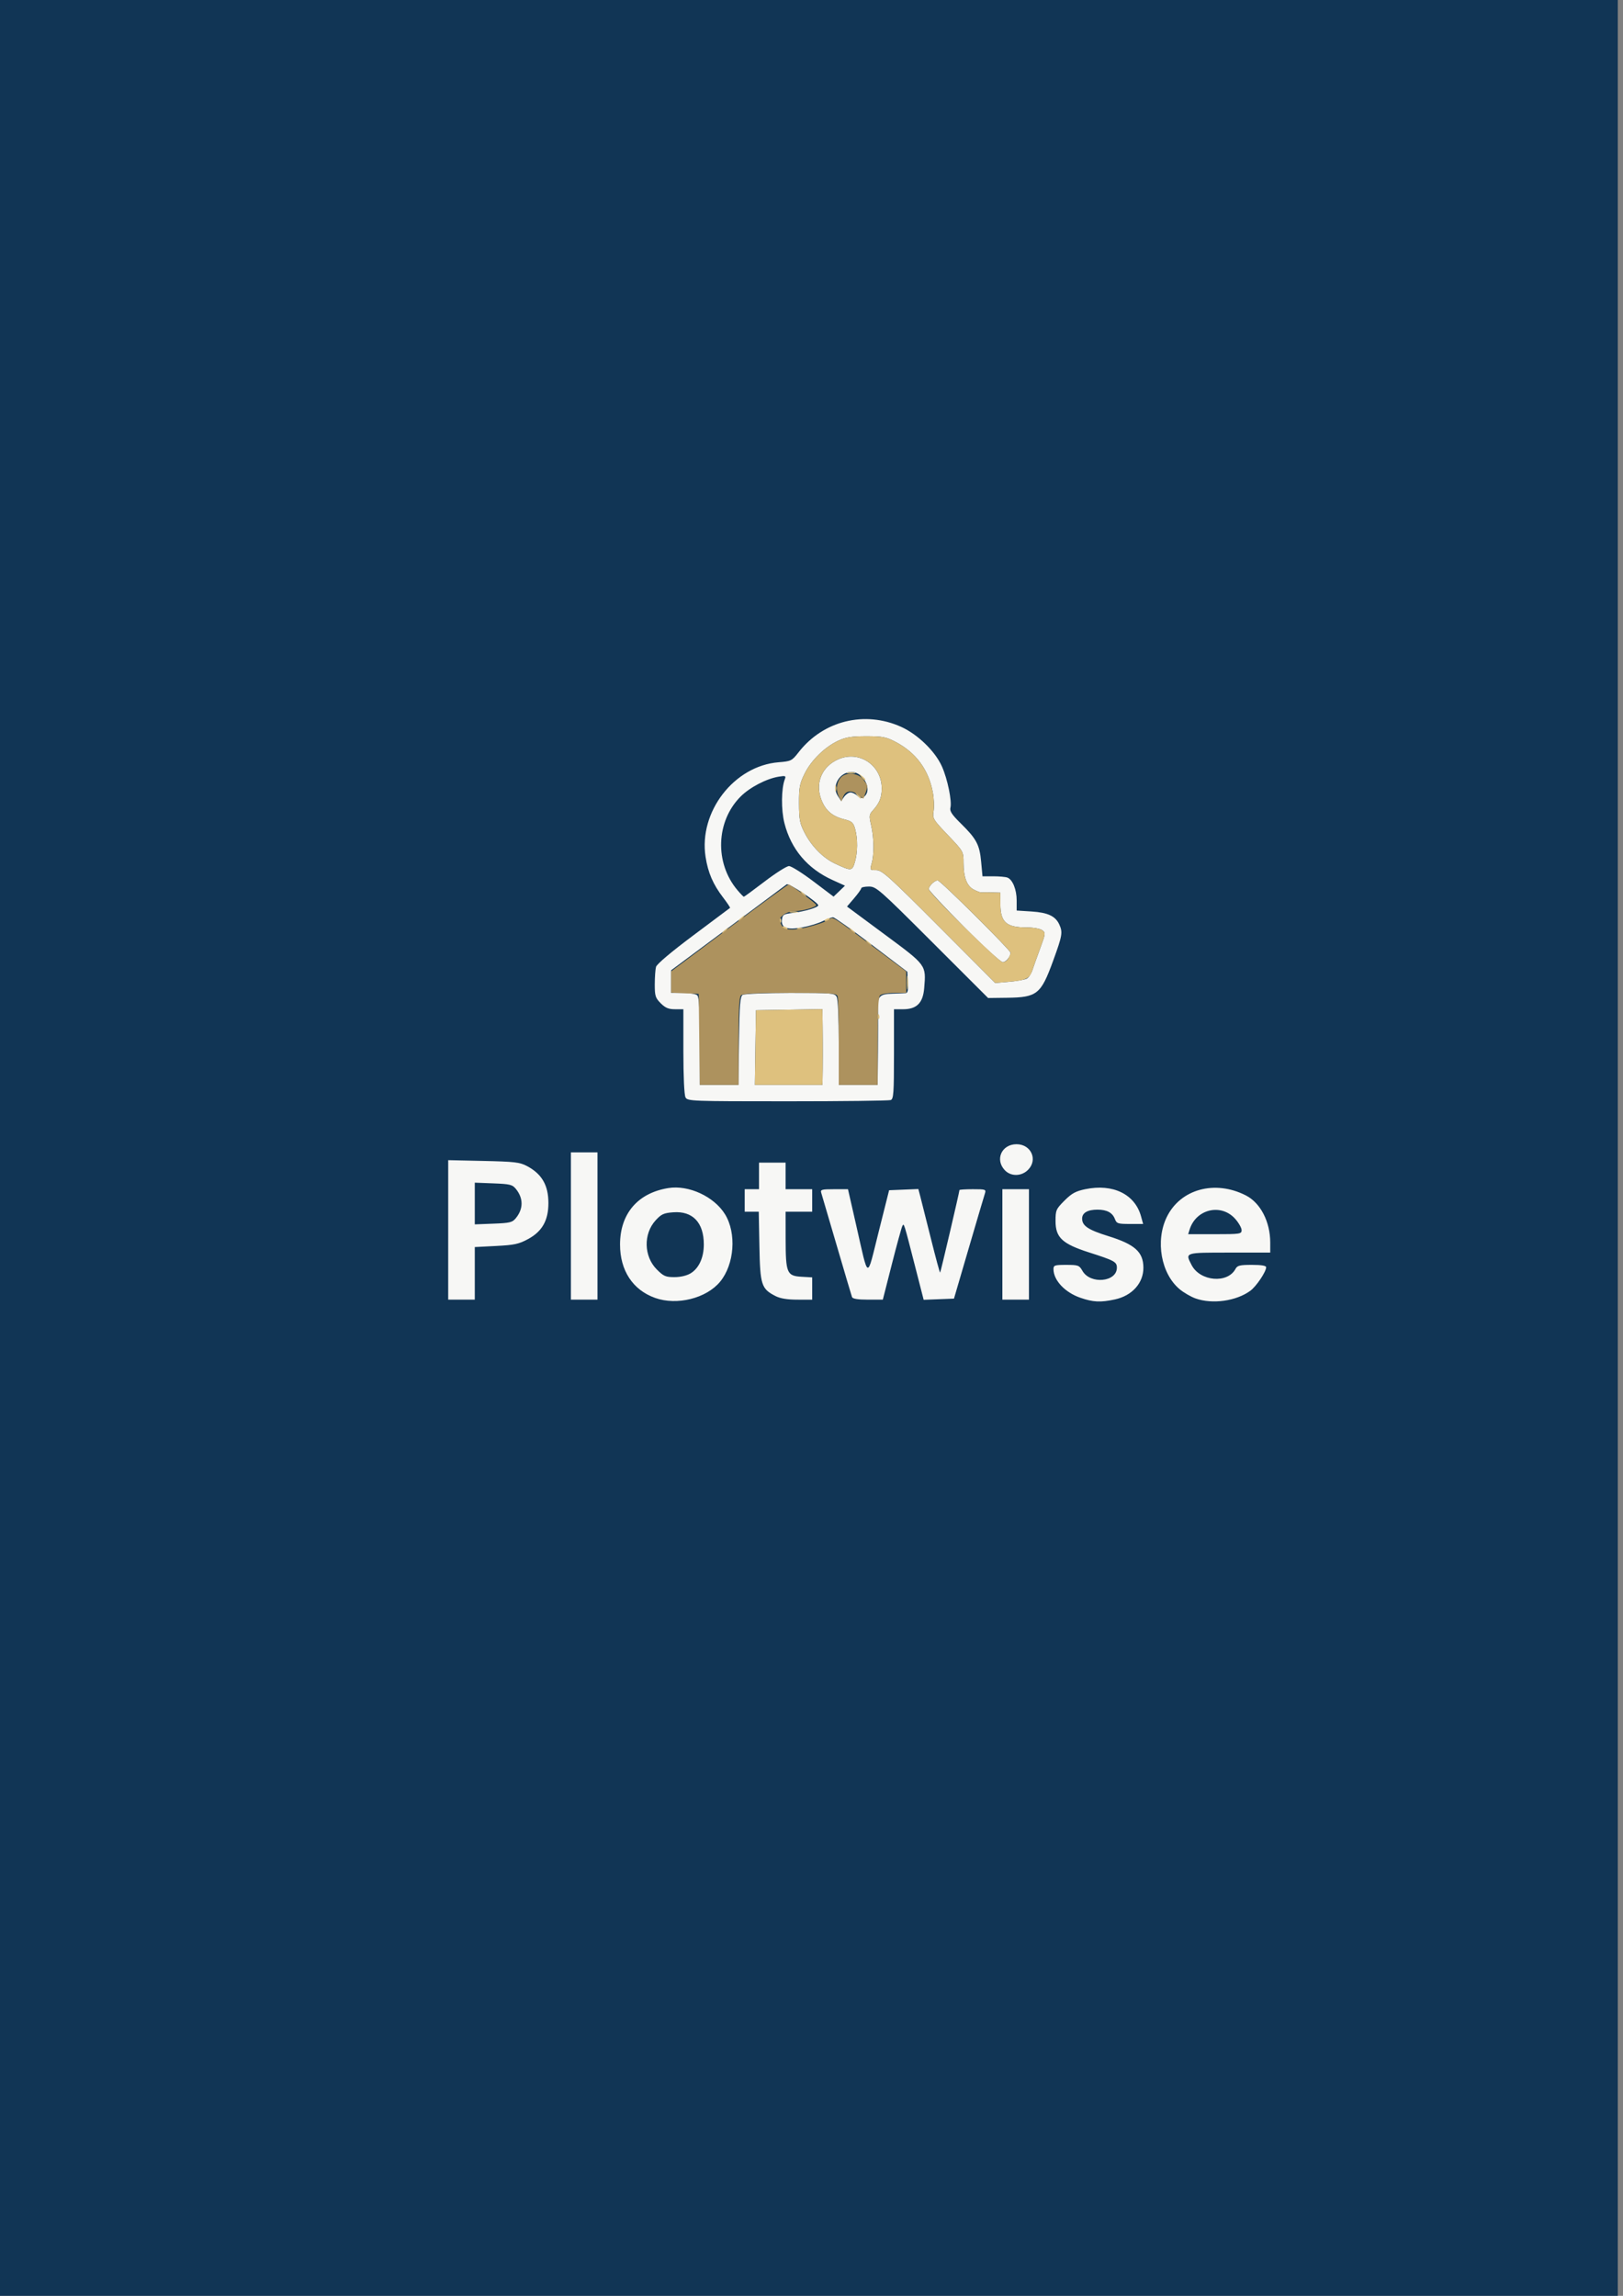 <?xml version="1.0" encoding="UTF-8" standalone="no"?>
<!-- Created with Inkscape (http://www.inkscape.org/) -->

<svg
   width="210mm"
   height="297mm"
   viewBox="0 0 210 297"
   version="1.1"
   id="svg1"
   xml:space="preserve"
   xmlns="http://www.w3.org/2000/svg"
   xmlns:svg="http://www.w3.org/2000/svg"><rect x="0" y="0" width="210" height="297" fill="#808080" stroke="none"/><defs
     id="defs1" /><rect
     style="fill:#113555;fill-opacity:1;stroke-width:0.265"
     id="rect8"
     width="210.055"
     height="297"
     x="-0.731"
     y="0" /><g
     id="layer1"><g
       id="g1"
       transform="translate(8.037,-10.229)"><path
         style="fill:#f7f7f5"
         d="m 76.728,178.136 c -2.895,-1.033 -4.543,-3.548 -4.538,-6.921 0.006,-3.986 2.303,-6.661 6.262,-7.294 2.627,-0.42 5.912,1.103 7.322,3.394 1.508,2.45 1.215,6.476 -0.635,8.72 -1.779,2.159 -5.586,3.109 -8.411,2.101 z m 4.603,-3.187 c 1.07,-0.653 1.699,-2.034 1.699,-3.734 0,-2.826 -1.44,-4.342 -3.946,-4.157 -1.235,0.092 -1.551,0.235 -2.286,1.037 -1.608,1.754 -1.539,4.671 0.15,6.36 0.876,0.876 1.145,0.993 2.281,0.992 0.793,-6.1e-4 1.601,-0.192 2.103,-0.498 z m 50.439,3.174 c -2.021,-0.698 -3.497,-2.268 -3.497,-3.72 0,-0.489 0.162,-0.542 1.654,-0.541 1.55,0.002 1.681,0.05 2.094,0.775 1.008,1.771 4.455,1.453 4.455,-0.411 0,-0.751 -0.31,-0.921 -3.59,-1.972 -3.477,-1.114 -4.347,-1.927 -4.347,-4.062 0,-1.405 0.065,-1.553 1.158,-2.647 0.94,-0.94 1.448,-1.218 2.696,-1.477 3.57,-0.741 6.418,0.646 7.207,3.509 l 0.273,0.992 h -1.705 c -1.564,0 -1.725,-0.053 -1.95,-0.645 -0.312,-0.819 -1.035,-1.207 -2.255,-1.207 -1.278,0 -1.984,0.413 -1.984,1.159 0,0.932 0.785,1.455 3.4,2.268 3.415,1.062 4.51,2.043 4.528,4.06 0.019,2.002 -1.457,3.65 -3.7,4.13 -1.85,0.397 -2.805,0.351 -4.436,-0.212 z m 14.882,0.079 c -0.588,-0.209 -1.503,-0.737 -2.034,-1.175 -2.424,-1.998 -3.192,-6.278 -1.681,-9.366 1.767,-3.611 6.228,-4.827 10.227,-2.786 1.898,0.968 3.155,3.405 3.155,6.117 v 1.281 h -5.292 c -5.824,0 -5.732,-0.031 -4.882,1.612 1.094,2.115 4.646,2.429 5.677,0.502 0.24,-0.448 0.556,-0.526 2.125,-0.526 1.224,0 1.843,0.103 1.843,0.307 0,0.581 -1.272,2.471 -2.045,3.04 -1.818,1.337 -4.907,1.77 -7.093,0.994 z m 5.963,-8.83 c 0,-0.286 -0.366,-0.937 -0.814,-1.447 -1.81,-2.061 -5.086,-1.302 -5.916,1.372 l -0.185,0.595 h 3.457 c 3.261,0 3.457,-0.03 3.457,-0.52 z m -102.658,-0.035 v -9.022 l 4.564,0.1 c 4.018,0.088 4.691,0.167 5.622,0.659 1.93,1.02 2.778,2.484 2.778,4.794 0,2.236 -0.805,3.665 -2.62,4.649 -1.204,0.653 -1.777,0.777 -4.151,0.898 l -2.754,0.141 v 3.402 3.402 h -1.72 -1.72 z m 8.758,-1.529 c 0.978,-1.208 0.978,-2.562 0,-3.77 -0.456,-0.563 -0.76,-0.638 -2.914,-0.721 l -2.405,-0.092 v 2.698 2.698 l 2.405,-0.092 c 2.154,-0.083 2.458,-0.158 2.914,-0.721 z m 7.117,1.026 v -9.525 h 1.72 1.72 v 9.525 9.525 h -1.72 -1.72 z m 26.477,9.062 c -1.833,-0.935 -1.993,-1.429 -2.087,-6.434 l -0.084,-4.479 h -0.909 -0.909 v -1.455 -1.455 h 0.926 0.926 v -1.72 -1.72 h 1.72 1.72 v 1.72 1.72 h 1.72 1.72 v 1.455 1.455 h -1.72 -1.72 l 0.004,3.506 c 0.005,4.434 0.158,4.799 2.053,4.909 l 1.383,0.08 v 1.441 1.441 l -1.918,-4.1e-4 c -1.303,-2.8e-4 -2.209,-0.149 -2.825,-0.463 z m 9.897,0.133 c -0.067,-0.182 -0.959,-3.188 -1.981,-6.681 -1.022,-3.493 -1.924,-6.558 -2.004,-6.813 -0.129,-0.41 0.061,-0.463 1.658,-0.462 l 1.804,0.001 1.04,4.563 c 1.673,7.337 1.351,7.228 2.918,0.991 l 1.363,-5.424 1.891,-0.077 1.891,-0.077 0.265,1.004 c 0.146,0.552 0.763,3.002 1.371,5.444 0.608,2.442 1.141,4.406 1.183,4.364 0.073,-0.073 2.499,-10.438 2.499,-10.677 0,-0.062 0.782,-0.112 1.738,-0.112 1.683,0 1.732,0.019 1.545,0.595 -0.106,0.327 -1.047,3.512 -2.092,7.078 l -1.899,6.482 -1.961,0.075 -1.961,0.075 -1.037,-4.044 c -1.561,-6.09 -1.506,-5.914 -1.726,-5.485 -0.108,0.21 -0.719,2.436 -1.358,4.946 l -1.162,4.564 h -1.931 c -1.303,0 -1.97,-0.108 -2.053,-0.331 z m 19.453,-6.813 v -7.144 h 1.72 1.72 v 7.144 7.144 h -1.72 -1.72 z m 0.311,-9.608 c -1.296,-1.379 -0.399,-3.356 1.522,-3.356 1.889,0 2.791,2.015 1.486,3.319 -0.859,0.859 -2.22,0.876 -3.009,0.037 z m -41.312,-9.424 c -0.163,-0.305 -0.274,-2.708 -0.274,-5.953 v -5.441 h -1.079 c -0.839,0 -1.25,-0.172 -1.852,-0.773 -0.693,-0.693 -0.773,-0.948 -0.77,-2.447 0.002,-0.921 0.074,-1.937 0.16,-2.258 0.096,-0.358 1.964,-1.935 4.825,-4.074 2.568,-1.92 4.706,-3.521 4.753,-3.558 0.046,-0.037 -0.359,-0.644 -0.9,-1.35 -1.294,-1.687 -1.945,-3.194 -2.265,-5.248 -0.907,-5.827 3.689,-11.78 9.452,-12.243 1.614,-0.13 1.72,-0.182 2.587,-1.295 3.187,-4.091 8.563,-5.418 13.28,-3.279 2.147,0.974 4.405,3.172 5.273,5.136 0.721,1.629 1.302,4.47 1.09,5.318 -0.111,0.441 0.192,0.902 1.319,2.011 2.054,2.02 2.45,2.762 2.655,4.966 l 0.176,1.897 h 1.396 c 0.768,0 1.588,0.074 1.824,0.164 0.679,0.261 1.202,1.55 1.202,2.963 v 1.301 l 1.927,0.124 c 2.106,0.135 3.094,0.599 3.588,1.682 0.462,1.015 0.395,1.417 -0.785,4.66 -1.591,4.374 -2.082,4.77 -5.972,4.819 l -2.454,0.031 -7.216,-7.21 c -6.873,-6.868 -7.263,-7.21 -8.206,-7.21 -0.545,0 -0.99,0.098 -0.99,0.217 0,0.119 -0.415,0.702 -0.922,1.294 l -0.922,1.077 4.881,3.615 c 5.431,4.022 5.356,3.92 5.105,6.951 -0.159,1.915 -0.969,2.721 -2.733,2.721 h -1.176 v 5.793 c 0,5.038 -0.054,5.813 -0.419,5.953 -0.23,0.088 -6.239,0.161 -13.352,0.161 -12.516,0 -12.942,-0.017 -13.208,-0.512 z m 6.921,-7.303 c 0.067,-4.716 0.149,-5.742 0.478,-5.949 0.218,-0.138 2.982,-0.252 6.142,-0.255 5.412,-0.004 5.761,0.026 6.019,0.508 0.163,0.305 0.274,2.708 0.274,5.953 v 5.441 h 2.514 2.514 l 0.043,-4.299 c 0.024,-2.365 0.021,-4.835 -0.007,-5.49 -0.07,-1.667 0.21,-1.968 1.869,-2.015 0.771,-0.022 1.556,-0.053 1.746,-0.07 0.246,-0.022 0.322,-0.422 0.265,-1.398 l -0.08,-1.368 -4.63,-3.516 c -2.547,-1.934 -4.784,-3.521 -4.971,-3.527 -0.188,-0.006 -0.789,0.218 -1.337,0.497 -0.548,0.279 -1.732,0.642 -2.632,0.805 -2.016,0.366 -2.775,0.079 -2.651,-1 0.074,-0.641 0.213,-0.726 1.431,-0.874 1.529,-0.187 3.288,-0.714 3.269,-0.98 -0.027,-0.384 -3.83,-2.907 -4.084,-2.71 -0.148,0.115 -3.573,2.663 -7.611,5.664 l -7.342,5.455 v 1.461 1.461 h 1.535 c 0.844,0 1.677,0.143 1.852,0.318 0.227,0.227 0.318,1.923 0.318,5.953 v 5.636 h 2.499 2.499 z m 10.814,4.971 c 0.033,-1.332 0.038,-4.669 0.01,-6.886 l -0.028,-2.189 -4.299,0.073 -4.299,0.073 -0.072,4.829 -0.072,4.829 h 4.372 4.372 z m 26.416,-13.018 c 0.25,-0.134 0.584,-0.638 0.742,-1.12 0.158,-0.482 0.613,-1.76 1.011,-2.839 0.694,-1.881 0.704,-1.977 0.241,-2.315 -0.273,-0.2 -1.159,-0.353 -2.037,-0.353 -2.585,0 -3.35,-0.678 -3.363,-2.977 l -0.008,-1.521 -1.124,-0.031 c -0.618,-0.017 -1.217,-0.016 -1.331,0.003 -0.114,0.019 -0.547,-0.142 -0.964,-0.357 -0.918,-0.475 -1.344,-1.585 -1.344,-3.507 0,-1.423 -0.013,-1.446 -2.016,-3.548 -1.945,-2.042 -2.01,-2.151 -1.854,-3.13 0.089,-0.558 0.042,-1.647 -0.105,-2.422 -0.557,-2.935 -2.175,-5.122 -4.814,-6.509 -1.227,-0.644 -1.69,-0.734 -3.779,-0.735 -1.881,-8.7e-4 -2.641,0.119 -3.618,0.569 -1.751,0.807 -3.524,2.542 -4.38,4.284 -0.64,1.304 -0.732,1.794 -0.722,3.874 0.01,2.067 0.107,2.566 0.737,3.779 0.906,1.745 2.38,3.239 3.903,3.956 2.128,1.001 2.238,0.995 2.582,-0.155 0.378,-1.261 0.393,-3.028 0.038,-4.309 -0.234,-0.841 -0.411,-0.998 -1.408,-1.249 -1.551,-0.391 -2.428,-1.143 -2.963,-2.543 -0.826,-2.162 0.062,-4.282 2.187,-5.222 2.7,-1.195 5.629,0.763 5.629,3.762 0,1.18 -0.293,1.913 -1.137,2.839 -0.495,0.543 -0.515,0.711 -0.232,1.938 0.373,1.616 0.401,3.769 0.064,4.943 -0.241,0.84 -0.228,0.858 0.597,0.858 0.752,0 1.633,0.792 8.117,7.298 l 7.274,7.298 1.811,-0.158 c 0.996,-0.087 2.016,-0.268 2.265,-0.401 z m -8.121,-6.711 c -2.505,-2.52 -4.554,-4.714 -4.554,-4.876 0,-0.393 0.75,-1.126 1.153,-1.126 0.341,0 9.43,9.023 9.43,9.361 0,0.505 -0.593,1.222 -1.011,1.222 -0.255,0 -2.513,-2.062 -5.018,-4.581 z m -25.772,-5.87 c 1.431,-1.091 2.842,-1.984 3.135,-1.984 0.293,0 1.71,0.889 3.15,1.977 l 2.617,1.977 0.739,-0.708 0.739,-0.708 -1.614,-0.733 c -3.242,-1.472 -5.359,-3.976 -6.224,-7.36 -0.434,-1.697 -0.41,-4.483 0.048,-5.664 0.177,-0.456 0.101,-0.489 -0.784,-0.346 -1.589,0.258 -3.737,1.378 -4.93,2.57 -3.198,3.198 -3.383,8.596 -0.416,12.105 0.4,0.473 0.774,0.86 0.832,0.86 0.058,0 1.276,-0.893 2.707,-1.984 z m 11.091,-11.509 c 0.235,0 0.643,0.195 0.906,0.433 0.39,0.353 0.553,0.372 0.881,0.1 1.077,-0.894 -0.111,-3.179 -1.653,-3.179 -1.546,0 -2.607,1.821 -1.788,3.071 l 0.449,0.685 0.389,-0.555 c 0.214,-0.305 0.581,-0.555 0.816,-0.555 z"
         id="path8" /><path
         style="fill:#dec17e"
         d="m 89.705,145.749 0.072,-4.829 4.299,-0.073 4.299,-0.073 0.028,2.189 c 0.028,2.217 0.023,5.554 -0.01,6.886 l -0.018,0.728 H 94.004 89.633 Z m 15.836,-4.057 c 0.013,-0.308 0.075,-0.371 0.16,-0.16 0.076,0.191 0.067,0.419 -0.021,0.507 -0.088,0.088 -0.15,-0.068 -0.139,-0.347 z m 3.763,-4.344 c 0,-0.8 0.05,-1.128 0.11,-0.728 0.061,0.4 0.061,1.055 0,1.455 -0.061,0.4 -0.11,0.073 -0.11,-0.728 z m 4.156,-7.254 c -6.485,-6.506 -7.366,-7.298 -8.117,-7.298 -0.825,0 -0.838,-0.018 -0.597,-0.858 0.337,-1.174 0.309,-3.327 -0.064,-4.943 -0.283,-1.228 -0.263,-1.395 0.232,-1.938 0.844,-0.926 1.137,-1.659 1.137,-2.839 0,-2.999 -2.929,-4.957 -5.629,-3.762 -2.125,0.94 -3.013,3.06 -2.187,5.222 0.535,1.4 1.411,2.152 2.963,2.543 0.998,0.251 1.175,0.408 1.408,1.249 0.356,1.28 0.34,3.048 -0.038,4.309 -0.344,1.149 -0.454,1.156 -2.582,0.155 -1.523,-0.716 -2.997,-2.21 -3.903,-3.956 -0.63,-1.214 -0.727,-1.712 -0.737,-3.779 -0.01,-2.08 0.082,-2.57 0.722,-3.874 0.856,-1.742 2.629,-3.477 4.38,-4.284 0.977,-0.451 1.737,-0.57 3.618,-0.569 2.089,9.6e-4 2.553,0.091 3.779,0.735 2.64,1.386 4.258,3.574 4.814,6.509 0.147,0.775 0.194,1.865 0.105,2.422 -0.156,0.978 -0.091,1.088 1.854,3.13 2.002,2.102 2.016,2.125 2.016,3.548 0,1.921 0.426,3.032 1.344,3.507 0.416,0.215 0.85,0.376 0.964,0.357 0.114,-0.019 0.712,-0.02 1.331,-0.003 l 1.124,0.031 0.008,1.521 c 0.013,2.299 0.779,2.977 3.363,2.977 0.878,0 1.764,0.154 2.037,0.353 0.463,0.339 0.453,0.434 -0.241,2.315 -0.398,1.079 -0.853,2.357 -1.011,2.839 -0.366,1.117 -0.783,1.327 -3.007,1.522 l -1.811,0.158 z m 8.985,4.097 c 0.151,-0.281 0.274,-0.601 0.274,-0.71 0,-0.339 -9.089,-9.361 -9.43,-9.361 -0.403,0 -1.153,0.733 -1.153,1.126 0,0.492 9.074,9.457 9.572,9.457 0.255,0 0.587,-0.23 0.738,-0.512 z m -18.281,-2.068 c -0.329,-0.42 -0.32,-0.429 0.1,-0.1 0.441,0.346 0.581,0.563 0.363,0.563 -0.055,0 -0.263,-0.208 -0.463,-0.463 z m -18.752,-1.224 c 0,-0.055 0.208,-0.263 0.463,-0.463 0.42,-0.329 0.429,-0.32 0.1,0.1 -0.346,0.441 -0.563,0.581 -0.563,0.363 z m 16.635,-0.363 c -0.329,-0.42 -0.32,-0.429 0.1,-0.1 0.255,0.2 0.463,0.408 0.463,0.463 0,0.218 -0.217,0.078 -0.563,-0.363 z m -8.828,-0.328 c -0.093,-0.15 0.014,-0.194 0.249,-0.104 0.458,0.176 0.542,0.366 0.162,0.366 -0.137,0 -0.322,-0.118 -0.411,-0.262 z m 1.916,0.086 c 0.182,-0.073 0.48,-0.073 0.661,0 0.182,0.073 0.033,0.133 -0.331,0.133 -0.364,0 -0.513,-0.06 -0.331,-0.133 z m -2.294,-1.037 c 0.013,-0.308 0.075,-0.371 0.16,-0.16 0.076,0.191 0.067,0.419 -0.021,0.507 -0.088,0.088 -0.15,-0.068 -0.139,-0.347 z m -5.313,0.054 c 0,-0.055 0.208,-0.263 0.463,-0.463 0.42,-0.329 0.429,-0.32 0.1,0.1 -0.346,0.441 -0.563,0.581 -0.563,0.363 z m 11.112,-0.004 c 0,-0.057 0.185,-0.175 0.411,-0.262 0.235,-0.09 0.342,-0.046 0.249,0.104 -0.155,0.251 -0.66,0.372 -0.66,0.158 z m -4.432,-1.137 c 0.255,-0.067 0.671,-0.067 0.926,0 0.255,0.067 0.046,0.121 -0.463,0.121 -0.509,0 -0.718,-0.054 -0.463,-0.121 z m 1.488,-2.397 c -0.329,-0.42 -0.32,-0.429 0.1,-0.1 0.441,0.346 0.581,0.563 0.363,0.563 -0.055,0 -0.263,-0.208 -0.463,-0.463 z m 7.144,-12.7 c -0.329,-0.42 -0.32,-0.429 0.1,-0.1 0.441,0.346 0.581,0.563 0.363,0.563 -0.055,0 -0.263,-0.208 -0.463,-0.463 z m -2.835,-0.86 c 0,-0.364 0.06,-0.513 0.133,-0.331 0.073,0.182 0.073,0.48 0,0.661 -0.073,0.182 -0.133,0.033 -0.133,-0.331 z m 3.364,-1.521 c -0.329,-0.42 -0.32,-0.429 0.1,-0.1 0.441,0.346 0.581,0.563 0.363,0.563 -0.055,0 -0.263,-0.208 -0.463,-0.463 z m -1.752,-0.513 c 0.255,-0.067 0.671,-0.067 0.926,0 0.255,0.067 0.046,0.121 -0.463,0.121 -0.509,0 -0.718,-0.054 -0.463,-0.121 z"
         id="path7" /><path
         style="fill:#ad925e"
         d="m 82.44,144.69 -0.071,-5.887 -1.786,-0.078 -1.786,-0.078 v -1.379 -1.379 l 7.517,-5.62 c 4.134,-3.091 7.597,-5.62 7.695,-5.62 0.243,0 3.574,2.478 3.574,2.659 8e-6,0.273 -1.756,0.781 -2.701,0.781 -0.53,0 -1.214,0.218 -1.559,0.498 -0.543,0.44 -0.578,0.579 -0.3,1.191 0.273,0.599 0.478,0.693 1.52,0.693 1.182,0 4.19,-0.854 4.811,-1.367 0.368,-0.304 0.524,-0.203 5.975,3.88 l 3.885,2.91 0.005,1.389 0.005,1.389 h -1.535 c -0.844,0 -1.677,0.143 -1.852,0.318 -0.227,0.227 -0.318,1.923 -0.318,5.953 v 5.636 h -2.514 -2.514 v -5.535 c 0,-3.044 -0.072,-5.723 -0.161,-5.953 -0.14,-0.365 -0.934,-0.419 -6.165,-0.419 -4.317,0 -6.093,0.089 -6.322,0.318 -0.227,0.227 -0.318,1.923 -0.318,5.953 v 5.636 h -2.508 -2.508 z m 18.092,-31.346 c -0.421,-0.787 -0.38,-1.7 0.108,-2.396 0.617,-0.881 2.277,-0.821 3.009,0.109 0.629,0.799 0.641,0.877 0.287,1.809 l -0.262,0.689 -0.745,-0.551 c -0.847,-0.626 -1.576,-0.487 -1.889,0.359 l -0.203,0.549 z"
         id="path5" /><path
         style="fill:#023964"
         d="M 207.503,139.56 V 55.92 h 55.289 55.289 l -0.554,0.939 c -0.305,0.517 -0.848,1.142 -1.208,1.389 -1.259,0.866 -2.718,2.234 -2.718,2.548 0,0.174 -0.357,0.659 -0.794,1.077 -0.437,0.418 -0.794,0.654 -0.794,0.524 0,-0.13 -0.536,0.289 -1.191,0.932 -0.655,0.643 -1.191,1.302 -1.191,1.464 0,0.333 -1.109,1.446 -1.44,1.446 -0.324,0 -2.778,2.469 -2.786,2.803 -0.004,0.159 -0.591,0.782 -1.306,1.385 -0.977,0.824 -1.265,1.228 -1.16,1.629 0.077,0.293 0.255,0.533 0.395,0.533 0.141,0 3.762,-3.542 8.047,-7.871 5.515,-5.572 7.757,-8.007 7.676,-8.334 -0.109,-0.439 1.352,-0.463 27.906,-0.463 15.412,0 28.021,0.071 28.021,0.157 0,0.086 -3.443,3.584 -7.652,7.773 -6.01,5.983 -7.585,7.689 -7.342,7.952 0.241,0.261 0.229,0.289 -0.055,0.127 -0.244,-0.139 -0.326,-0.092 -0.248,0.143 0.064,0.193 0.234,0.39 0.377,0.438 0.365,0.122 14.208,-13.864 14.021,-14.166 -0.144,-0.233 0.606,-1.055 0.814,-0.892 0.258,0.202 0.842,-0.414 0.951,-1.002 0.067,-0.364 0.138,36.992 0.158,83.013 0.032,74.465 -0.008,83.674 -0.364,83.674 -0.465,0 -2.803,-2.123 -2.636,-2.393 0.062,-0.1 -0.135,-0.407 -0.438,-0.681 -0.303,-0.274 -0.569,-0.439 -0.591,-0.366 -0.022,0.073 -0.642,-0.493 -1.379,-1.257 -0.736,-0.764 -1.28,-1.389 -1.209,-1.389 0.071,0 -0.145,-0.292 -0.481,-0.65 -0.336,-0.357 -0.698,-0.625 -0.805,-0.595 -0.107,0.03 -0.841,-0.66 -1.631,-1.533 -2.692,-2.975 -12.492,-12.568 -12.839,-12.568 -1.141,0 -0.702,0.478 14.064,15.327 l 6.075,6.109 -25.63,-0.008 -25.63,-0.008 0.617,-0.656 c 0.668,-0.712 1.061,-0.906 0.524,-0.259 -0.181,0.218 -0.266,0.397 -0.19,0.397 0.194,0 9.45,-9.285 9.45,-9.48 0,-0.087 -0.625,0.433 -1.389,1.156 l -1.389,1.313 1.301,-1.377 c 0.716,-0.757 1.388,-1.323 1.495,-1.257 0.188,0.116 4.484,-4.072 4.476,-4.364 -0.002,-0.08 -0.118,-0.324 -0.258,-0.542 -0.202,-0.316 -1.831,1.178 -8.001,7.342 l -7.747,7.739 h -1.456 -1.456 l -5.233,-5.238 c -2.878,-2.881 -5.139,-5.341 -5.025,-5.466 0.115,-0.126 0.08,-0.156 -0.076,-0.067 -0.156,0.089 -1.165,-0.725 -2.242,-1.81 -1.077,-1.084 -1.853,-1.971 -1.725,-1.971 0.128,0 0.02,-0.235 -0.24,-0.523 -0.26,-0.288 -0.556,-0.472 -0.657,-0.409 -0.101,0.062 -0.885,-0.595 -1.742,-1.461 -0.857,-0.866 -1.455,-1.575 -1.327,-1.575 0.127,0 0.018,-0.235 -0.242,-0.523 -0.26,-0.288 -0.549,-0.476 -0.642,-0.419 -0.093,0.057 -0.696,-0.422 -1.34,-1.065 -0.644,-0.643 -1.267,-1.169 -1.383,-1.169 -0.901,0 1.093,2.217 10.168,11.303 l 10.38,10.393 h -25.526 -25.526 l 7.208,-7.212 c 3.964,-3.966 7.208,-7.412 7.208,-7.657 0,-1.011 -0.626,-0.605 -3.352,2.176 -1.576,1.607 -3.104,3.155 -3.395,3.438 -0.291,0.283 -0.946,0.936 -1.455,1.451 -0.509,0.515 -1.581,1.587 -2.381,2.384 -0.8,0.796 -1.663,1.657 -1.918,1.913 -0.254,0.256 -1.075,1.149 -1.824,1.986 l -1.362,1.521 h -1.56 c -0.858,0 -1.704,-0.115 -1.88,-0.255 -1.594,-1.274 -2.304,-1.969 -2.304,-2.255 0,-0.186 -0.506,-0.775 -1.124,-1.308 -0.618,-0.533 -1.208,-1.053 -1.31,-1.155 -0.102,-0.102 -3.823,-3.848 -8.269,-8.322 -4.446,-4.475 -8.242,-8.136 -8.435,-8.136 -0.825,0 -0.2,0.99 2.101,3.328 2.38,2.419 3.782,3.502 1.943,1.501 l -0.912,-0.992 0.982,0.902 c 0.54,0.496 0.912,1.016 0.826,1.155 -0.086,0.139 3.282,3.693 7.485,7.898 l 7.641,7.645 -25.645,-0.007 -25.645,-0.007 0.893,-0.921 c 1.125,-1.161 1.416,-1.211 0.375,-0.065 -1.892,2.083 0.898,-0.571 7.081,-6.737 4.248,-4.236 6.561,-6.732 6.561,-7.078 0,-0.294 -0.122,-0.535 -0.27,-0.535 -0.149,0 -3.576,3.304 -7.615,7.342 -4.039,4.038 -7.549,7.506 -7.799,7.705 -0.43,0.343 -0.455,-4.232 -0.455,-83.278 z m 23.243,66.413 c 0.812,-0.704 0.709,-1.325 -0.41,-2.471 -1.232,-1.262 -0.726,-1.331 0.565,-0.077 1.119,1.087 1.277,1.114 1.992,0.347 0.518,-0.556 0.766,-1.444 0.328,-1.173 -0.116,0.072 -0.356,-0.1 -0.531,-0.381 -0.385,-0.616 0.051,-0.695 1.126,-0.206 0.585,0.267 0.742,0.227 1.203,-0.305 0.553,-0.638 0.717,-1.589 0.274,-1.589 -0.141,0 -0.185,-0.185 -0.098,-0.412 0.091,-0.237 0.329,-0.346 0.561,-0.257 1.154,0.443 3.233,-1.266 3.233,-2.656 0,-0.375 0.071,-0.414 0.316,-0.169 0.443,0.443 1.536,-0.618 1.536,-1.491 0,-0.363 -0.081,-0.578 -0.18,-0.479 -0.291,0.291 -1.648,-1.17 -1.484,-1.597 0.111,-0.288 0.433,-0.107 1.27,0.715 1.025,1.006 1.171,1.07 1.694,0.747 0.315,-0.194 0.646,-0.645 0.736,-1.001 0.134,-0.53 -0.041,-0.83 -0.97,-1.654 -0.624,-0.554 -1.004,-1.006 -0.845,-1.006 0.159,0 0.421,-0.246 0.582,-0.547 0.246,-0.459 0.181,-0.651 -0.401,-1.191 -0.678,-0.629 -1.087,-0.844 -0.838,-0.442 0.068,0.111 -0.044,0.431 -0.249,0.712 -0.205,0.281 -0.373,0.412 -0.373,0.292 0,-0.12 -0.248,0.096 -0.55,0.481 -0.303,0.385 -0.652,0.637 -0.775,0.561 -0.124,-0.076 -0.311,2.7e-4 -0.417,0.171 -0.126,0.204 -0.064,0.247 0.18,0.127 0.204,-0.101 0.146,-0.03 -0.13,0.158 -0.276,0.187 -0.8,0.588 -1.165,0.891 l -0.664,0.55 1.032,1.145 c 0.64,0.71 0.806,1.005 0.437,0.775 -0.327,-0.204 -0.595,-0.444 -0.595,-0.534 0,-0.245 -1.335,0.021 -2.321,0.463 -0.476,0.213 -0.797,0.5 -0.712,0.637 0.085,0.137 0.026,0.249 -0.131,0.249 -0.172,0 -0.219,0.262 -0.119,0.661 0.1,0.399 0.053,0.661 -0.119,0.661 -0.157,0 -0.216,-0.179 -0.133,-0.397 0.264,-0.688 -0.279,-0.429 -0.83,0.397 -0.291,0.436 -0.621,0.793 -0.733,0.793 -0.112,4.2e-4 -0.128,0.3 -0.037,0.665 0.135,0.538 0.086,0.633 -0.26,0.501 -0.234,-0.09 -0.426,-0.27 -0.426,-0.4 0,-0.13 -0.139,-0.236 -0.309,-0.236 -0.17,0 -0.229,0.08 -0.132,0.177 0.222,0.222 -0.617,1.178 -0.888,1.01 -0.11,-0.068 -0.362,0.084 -0.56,0.337 -0.326,0.416 -0.317,0.426 0.102,0.097 0.849,-0.666 0.477,-0.154 -0.658,0.905 -0.616,0.575 -0.848,0.733 -0.514,0.351 l 0.607,-0.695 -0.635,-0.738 -0.635,-0.738 -0.696,0.507 c -0.383,0.279 -0.641,0.662 -0.574,0.851 0.067,0.189 0.017,0.279 -0.112,0.2 -0.129,-0.08 -0.304,0.04 -0.391,0.265 -0.107,0.278 -0.052,0.346 0.171,0.212 0.256,-0.154 0.255,-0.108 -0.003,0.212 -0.422,0.521 -0.154,2.817 0.404,3.459 0.245,0.282 0.615,0.404 0.959,0.318 0.404,-0.101 0.814,0.121 1.47,0.798 1.057,1.09 1.074,1.095 1.824,0.445 z m -0.104,-3.541 -1.046,-1.124 1.124,1.046 c 1.046,0.973 1.246,1.203 1.046,1.203 -0.043,0 -0.549,-0.506 -1.124,-1.124 z m -2.799,-3.043 c -0.329,-0.42 -0.32,-0.429 0.1,-0.1 0.441,0.346 0.581,0.563 0.363,0.563 -0.055,0 -0.263,-0.208 -0.463,-0.463 z m 9.559,-0.96 c 0,-0.055 0.208,-0.263 0.463,-0.463 0.42,-0.329 0.429,-0.32 0.1,0.1 -0.346,0.441 -0.563,0.581 -0.563,0.363 z m -0.246,-2.698 c 0.622,-0.662 1.054,-0.9 0.566,-0.311 -0.151,0.182 -0.255,0.438 -0.231,0.57 0.024,0.132 -0.177,0.272 -0.447,0.311 -0.437,0.064 -0.425,0.002 0.112,-0.57 z m 1.968,0.155 c -0.093,-0.15 0.013,-0.194 0.249,-0.104 0.458,0.176 0.542,0.366 0.162,0.366 -0.137,0 -0.322,-0.118 -0.411,-0.262 z m -3.221,-0.388 c 0,-0.212 0.101,-0.323 0.225,-0.246 0.124,0.076 0.156,0.25 0.073,0.385 -0.214,0.346 -0.297,0.307 -0.297,-0.139 z m 4.53,-2.591 -1.046,-1.124 1.124,1.046 c 0.618,0.575 1.124,1.081 1.124,1.124 0,0.2 -0.23,-1.3e-4 -1.203,-1.046 z m -3.824,-0.298 c 0,-0.055 0.208,-0.263 0.463,-0.463 0.42,-0.329 0.429,-0.32 0.1,0.1 -0.346,0.441 -0.563,0.581 -0.563,0.363 z m 107.202,13.156 c 0.548,-0.496 0.67,-1.286 0.153,-0.994 -0.253,0.143 -0.259,0.109 -0.024,-0.146 0.238,-0.258 0.101,-0.514 -0.609,-1.136 -0.67,-0.589 -0.837,-0.882 -0.621,-1.095 0.215,-0.213 0.585,0.019 1.371,0.86 l 1.077,1.151 0.79,-0.79 c 0.649,-0.649 0.739,-0.877 0.503,-1.283 -0.158,-0.272 -0.29,-0.379 -0.295,-0.239 -0.009,0.295 -2.654,-2.25 -2.654,-2.554 0,-0.111 0.473,0.311 1.051,0.938 0.578,0.627 1.203,1.146 1.389,1.151 0.186,0.006 0.641,0.092 1.011,0.191 0.498,0.134 0.801,0.039 1.165,-0.363 0.459,-0.507 0.464,-0.613 0.083,-1.585 l -0.409,-1.042 0.679,0.258 c 0.995,0.378 2.067,0.045 2.85,-0.887 0.57,-0.678 0.659,-0.982 0.514,-1.758 l -0.176,-0.938 0.529,0.653 0.529,0.653 0.684,-0.641 c 0.376,-0.353 0.684,-0.84 0.684,-1.083 0,-0.48 -0.781,-1.309 -1.162,-1.233 -0.13,0.026 -0.481,-0.28 -0.78,-0.681 -0.436,-0.584 -0.478,-0.794 -0.211,-1.058 0.266,-0.264 0.297,-0.236 0.152,0.144 -0.099,0.261 -0.074,0.439 0.056,0.397 0.13,-0.042 0.813,0.395 1.518,0.972 l 1.282,1.049 0.644,-0.749 c 0.767,-0.892 0.605,-1.249 -0.241,-0.532 l -0.597,0.505 0.509,-0.601 c 0.508,-0.6 0.508,-0.603 -0.332,-1.469 -0.769,-0.793 -0.808,-0.912 -0.452,-1.383 0.538,-0.711 0.5,-1.274 -0.123,-1.838 -0.511,-0.462 -0.548,-0.462 -1.068,0.008 -0.296,0.268 -0.476,0.65 -0.4,0.849 0.081,0.21 0.021,0.289 -0.143,0.187 -0.35,-0.216 -1.565,0.891 -1.565,1.427 0,0.217 -0.081,0.314 -0.18,0.215 -0.265,-0.265 -1.672,1.172 -1.672,1.707 0,0.252 0.149,0.518 0.331,0.591 0.182,0.073 0.003,0.143 -0.397,0.154 -0.4,0.011 -0.776,-0.009 -0.836,-0.045 -0.118,-0.072 -0.915,0.962 -1.366,1.773 -0.156,0.281 -0.454,0.556 -0.661,0.612 -0.303,0.082 -0.299,0.046 0.019,-0.179 0.218,-0.154 0.285,-0.282 0.149,-0.285 -0.449,-0.007 -1.472,1.137 -1.472,1.647 0,0.275 0.117,0.72 0.261,0.988 0.239,0.448 0.198,0.463 -0.513,0.195 -0.425,-0.161 -0.704,-0.418 -0.619,-0.571 0.085,-0.153 -0.131,0.016 -0.479,0.377 -0.349,0.361 -0.595,0.778 -0.546,0.926 0.049,0.148 -0.001,0.18 -0.111,0.071 -0.109,-0.109 -0.419,0 -0.688,0.243 -0.458,0.415 -0.515,0.41 -0.901,-0.066 -0.227,-0.279 -0.321,-0.329 -0.21,-0.111 0.161,0.315 0.124,0.336 -0.179,0.102 -0.395,-0.305 -1.31,-0.397 -1.237,-0.124 0.023,0.085 -0.114,0.434 -0.303,0.777 -0.19,0.342 -0.285,0.848 -0.213,1.125 0.072,0.276 0.023,0.436 -0.108,0.354 -0.312,-0.193 -0.302,0.433 0.015,0.934 0.155,0.244 0.15,0.45 -0.012,0.55 -0.419,0.259 0.75,1.542 1.279,1.403 0.29,-0.076 0.805,0.23 1.375,0.818 1.031,1.064 1.232,1.117 1.911,0.502 z m 1.278,-2.308 c 0,-0.055 0.208,-0.263 0.463,-0.463 0.42,-0.329 0.429,-0.32 0.1,0.1 -0.346,0.441 -0.563,0.581 -0.563,0.363 z m -2.91,-1.587 c 0,-0.055 0.208,-0.263 0.463,-0.463 0.42,-0.329 0.429,-0.32 0.1,0.1 -0.346,0.441 -0.563,0.581 -0.563,0.363 z m 5.292,-0.794 c 0,-0.055 0.208,-0.263 0.463,-0.463 0.42,-0.329 0.429,-0.32 0.1,0.1 -0.346,0.441 -0.563,0.581 -0.563,0.363 z m -0.454,-3.885 c -0.161,-0.428 -0.214,-0.776 -0.118,-0.775 0.269,0.003 0.812,1.305 0.599,1.437 -0.103,0.064 -0.32,-0.234 -0.481,-0.661 z m 6.171,-1.876 c 0.276,-0.386 0.554,-0.651 0.619,-0.588 0.065,0.062 -0.161,0.378 -0.501,0.702 l -0.619,0.588 z m -2.658,-1.159 c -0.282,-0.214 -0.386,-0.388 -0.231,-0.388 0.156,0 0.431,0.179 0.612,0.397 0.412,0.496 0.282,0.494 -0.381,-0.008 z m -62.913,11.37 c 0.879,-0.616 0.748,-1.554 -0.338,-2.421 -0.509,-0.406 -0.926,-0.828 -0.926,-0.937 -2e-5,-0.451 0.572,-0.135 1.625,0.897 l 1.117,1.095 0.612,-0.765 c 0.643,-0.804 0.796,-1.426 0.35,-1.426 -0.146,0 -0.265,-0.172 -0.265,-0.383 0,-0.312 0.149,-0.331 0.809,-0.101 0.697,0.243 0.895,0.201 1.426,-0.297 0.584,-0.549 0.666,-1.601 0.124,-1.601 -0.124,0 -0.167,-0.152 -0.096,-0.337 0.075,-0.197 0.579,-0.337 1.209,-0.337 0.884,0 1.219,-0.156 1.847,-0.858 0.43,-0.482 0.767,-1.161 0.767,-1.548 0,-0.59 0.059,-0.641 0.406,-0.353 0.337,0.28 0.495,0.242 0.926,-0.221 0.685,-0.736 0.656,-1.154 -0.133,-1.896 -0.359,-0.338 -0.596,-0.707 -0.525,-0.822 0.071,-0.114 0.007,-0.283 -0.14,-0.374 -0.148,-0.091 -0.269,-0.303 -0.269,-0.47 0,-0.167 0.511,0.197 1.134,0.809 0.624,0.612 1.271,1.113 1.437,1.113 0.166,0 0.562,-0.364 0.879,-0.809 l 0.576,-0.809 -1.22,-1.12 c -0.671,-0.616 -1.21,-1.294 -1.199,-1.506 0.015,-0.285 0.057,-0.297 0.158,-0.044 0.18,0.448 0.879,-0.095 0.879,-0.683 0,-0.225 -0.08,-0.328 -0.179,-0.23 -0.098,0.098 -0.378,-0.126 -0.622,-0.498 l -0.444,-0.676 -0.43,0.873 c -0.237,0.48 -0.433,0.696 -0.436,0.479 -0.003,-0.217 -0.78,0.423 -1.726,1.422 -0.946,0.998 -1.72,2.039 -1.72,2.312 0,0.43 -0.464,0.641 -0.945,0.43 -0.083,-0.036 -0.269,0.145 -0.413,0.402 -0.144,0.258 -0.392,0.388 -0.551,0.29 -0.174,-0.108 -0.214,-0.056 -0.099,0.129 0.106,0.172 0.008,0.377 -0.222,0.465 -0.293,0.113 -0.363,0.353 -0.242,0.835 0.142,0.566 0.095,0.649 -0.286,0.503 -0.527,-0.202 -1.56,0.267 -1.346,0.612 0.079,0.128 0.034,0.301 -0.1,0.384 -0.134,0.083 -0.182,0.389 -0.106,0.68 0.149,0.57 0.08,0.615 -0.562,0.369 -0.229,-0.088 -0.351,-0.267 -0.271,-0.397 0.359,-0.581 -0.136,-0.164 -0.544,0.458 -0.377,0.575 -0.394,0.739 -0.097,0.951 0.271,0.193 0.242,0.219 -0.115,0.103 -0.26,-0.084 -0.706,-0.008 -0.99,0.17 -0.438,0.273 -0.577,0.236 -0.914,-0.245 -0.28,-0.399 -0.574,-0.524 -0.995,-0.421 -0.783,0.192 -1.289,0.6 -1.108,0.894 0.08,0.129 -9.4e-4,0.235 -0.179,0.235 -0.178,0 -0.246,0.078 -0.15,0.174 0.096,0.096 0.042,0.334 -0.121,0.529 -0.162,0.195 -0.19,0.355 -0.062,0.355 0.128,0 0.19,0.542 0.137,1.205 -0.113,1.424 0.479,2.313 1.388,2.085 0.404,-0.101 0.814,0.121 1.47,0.798 1.046,1.079 1.026,1.073 1.805,0.527 z m 1.779,-2.763 c 0.263,-0.291 0.538,-0.529 0.611,-0.529 0.073,0 -0.083,0.238 -0.347,0.529 -0.263,0.291 -0.538,0.529 -0.611,0.529 -0.073,0 0.083,-0.238 0.347,-0.529 z m -1.865,-0.86 -1.046,-1.124 1.124,1.046 c 1.046,0.973 1.246,1.203 1.046,1.203 -0.043,0 -0.549,-0.506 -1.124,-1.124 z m 1.882,-4.354 c -0.144,-0.377 -0.113,-0.407 0.148,-0.148 0.181,0.179 0.262,0.393 0.181,0.474 -0.082,0.082 -0.229,-0.065 -0.329,-0.326 z m 1.174,-0.887 c 0,-0.154 0.119,-0.207 0.265,-0.117 0.146,0.09 0.265,0.216 0.265,0.28 0,0.064 -0.119,0.117 -0.265,0.117 -0.146,0 -0.265,-0.126 -0.265,-0.28 z m 2.91,0.18 c 0,-0.055 0.208,-0.263 0.463,-0.463 0.42,-0.329 0.429,-0.32 0.1,0.1 -0.346,0.441 -0.563,0.581 -0.563,0.363 z m 0.965,-2.93 c -0.385,-0.357 -0.7,-0.736 -0.7,-0.843 0,-0.107 0.357,0.148 0.794,0.566 0.437,0.418 0.794,0.798 0.794,0.843 0,0.191 -0.226,0.046 -0.887,-0.566 z m 2.859,-1.534 -1.046,-1.124 1.124,1.046 c 0.618,0.575 1.124,1.081 1.124,1.124 0,0.2 -0.23,-1.3e-4 -1.203,-1.046 z m -6.734,3.241 c 0,-0.146 -0.126,-0.265 -0.28,-0.265 -0.154,0 -0.207,0.119 -0.117,0.265 0.09,0.146 0.216,0.265 0.28,0.265 0.064,0 0.117,-0.119 0.117,-0.265 z m -50.006,-1.145 c 0,-0.047 -0.327,-0.375 -0.728,-0.728 l -0.728,-0.641 0.641,0.728 c 0.6,0.68 0.814,0.849 0.814,0.641 z m 57.15,-0.27 c 0,-0.05 -0.268,-0.318 -0.595,-0.595 l -0.595,-0.504 0.504,0.595 c 0.474,0.559 0.687,0.716 0.687,0.504 z m -60.854,-0.555 c 0,-0.279 -0.508,-0.397 -0.659,-0.152 -0.091,0.148 0.019,0.269 0.246,0.269 0.227,0 0.412,-0.052 0.412,-0.117 z m 116.152,0.017 c 0,-0.055 -0.208,-0.263 -0.463,-0.463 -0.42,-0.329 -0.429,-0.32 -0.1,0.1 0.346,0.441 0.563,0.581 0.563,0.363 z M 230.682,192.598 c 0.093,-0.243 -3.689,-4.204 -10.739,-11.245 -5.986,-5.978 -10.988,-10.869 -11.117,-10.869 -0.129,0 -0.314,0.13 -0.412,0.288 -0.194,0.315 21.223,22.106 21.785,22.165 0.186,0.02 0.404,-0.133 0.483,-0.34 z m 56.725,-0.368 c 0,-0.274 -3.168,-3.654 -7.408,-7.903 -4.075,-4.083 -7.408,-7.512 -7.408,-7.619 0,-0.107 0.29,-0.423 0.645,-0.702 0.355,-0.279 0.98,-1.189 1.389,-2.022 1.579,-3.215 0.717,-7.411 -1.938,-9.439 -0.651,-0.497 -1.534,-0.981 -1.963,-1.075 -0.428,-0.094 -0.779,-0.25 -0.779,-0.346 0,-0.096 2.41,-2.587 5.355,-5.535 l 5.355,-5.36 h 7.362 c 4.569,0 7.556,-0.104 7.874,-0.274 0.481,-0.258 0.512,-0.609 0.512,-5.918 v -5.644 l 1.102,-0.148 c 0.606,-0.081 1.41,-0.377 1.786,-0.658 0.63,-0.47 0.69,-0.689 0.761,-2.781 0.075,-2.251 0.082,-2.272 0.794,-2.354 0.638,-0.074 0.718,-0.193 0.718,-1.075 0,-0.546 0.027,-0.992 0.06,-0.992 0.033,9e-5 1.44,1.367 3.126,3.037 2.316,2.294 3.315,3.104 4.086,3.312 1.055,0.284 3.492,0.139 4.921,-0.293 0.907,-0.274 2.077,-1.405 2.298,-2.219 0.079,-0.291 0.575,-1.715 1.103,-3.164 1.007,-2.765 1.044,-3.614 0.198,-4.578 -0.717,-0.817 -1.526,-1.131 -3.359,-1.302 l -1.718,-0.16 v -1.165 c 0,-1.349 -0.557,-2.581 -1.361,-3.012 -0.526,-0.281 -0.291,-0.571 3.707,-4.575 3.72,-3.725 4.866,-5.195 4.05,-5.195 -0.12,0 -2.374,2.143 -5.008,4.763 -3.718,3.697 -4.942,4.763 -5.471,4.763 -0.656,0 -0.68,-0.058 -0.68,-1.601 0,-1.968 -0.406,-2.799 -2.385,-4.88 l -1.511,-1.589 -0.162,-2.203 c -0.335,-4.547 -3.314,-8.18 -7.872,-9.599 -2.747,-0.855 -5.489,-0.544 -8.443,0.957 -1.209,0.615 -3.147,2.348 -3.887,3.477 -0.312,0.477 -0.648,0.621 -1.443,0.621 -1.366,0 -4.012,0.907 -5.369,1.841 -2.854,1.964 -4.897,5.317 -4.907,8.056 l -0.004,1.033 -2.809,-2.799 c -1.708,-1.701 -2.953,-2.744 -3.175,-2.659 -0.201,0.077 -0.366,0.243 -0.366,0.368 0,0.125 1.388,1.664 3.086,3.42 2.887,2.986 3.127,3.317 3.726,5.127 0.352,1.064 1.097,2.538 1.654,3.274 l 1.014,1.34 -0.573,0.51 c -0.315,0.281 -2.392,1.861 -4.615,3.513 -2.327,1.729 -4.1,3.235 -4.179,3.55 -0.075,0.301 -0.102,1.495 -0.059,2.654 0.077,2.066 0.096,2.118 0.977,2.711 0.494,0.333 1.298,0.605 1.786,0.605 h 0.887 v 5.636 c 0,4.03 0.09,5.726 0.318,5.953 0.222,0.222 1.687,0.318 4.895,0.318 3.116,0 4.577,0.092 4.577,0.287 0,0.158 -0.387,0.635 -0.86,1.059 -0.881,0.791 -2.186,2.073 -4.327,4.251 -0.666,0.678 -1.377,1.392 -1.579,1.587 -0.202,0.195 -0.92,0.978 -1.595,1.74 -0.676,0.762 -1.325,1.325 -1.442,1.252 -0.118,-0.073 -0.3,0.007 -0.406,0.177 -0.128,0.207 -0.076,0.238 0.155,0.096 0.212,-0.131 0.282,-0.11 0.18,0.055 -0.091,0.148 -0.938,0.331 -1.882,0.406 -1.774,0.142 -3.481,0.91 -4.481,2.014 -0.493,0.545 -0.496,0.544 -2.447,-1.35 l -1.953,-1.896 v -1.798 -1.798 h -1.793 -1.793 l -6.988,-7.006 c -3.843,-3.853 -7.014,-6.979 -7.046,-6.945 -0.495,0.521 0.446,1.638 6.705,7.953 l 6.945,7.008 -0.004,8.954 -0.004,8.954 -4.362,4.328 c -2.399,2.38 -4.362,4.427 -4.362,4.548 0,0.885 1.11,0.036 4.991,-3.821 l 4.421,-4.394 h 1.644 1.644 v -1.664 c 0,-1.637 0.021,-1.684 1.268,-2.912 l 1.268,-1.249 0.304,1.137 c 0.365,1.364 2.072,3.388 3.383,4.01 1.803,0.856 4.579,0.967 6.768,0.272 0.424,-0.135 1.137,0.444 3.564,2.896 1.669,1.686 3.119,3.065 3.224,3.065 0.105,0 -1.235,-1.429 -2.977,-3.175 -1.742,-1.746 -3.108,-3.175 -3.037,-3.175 0.071,0 3.522,3.422 7.669,7.605 4.146,4.183 6.438,6.537 5.091,5.231 -1.346,-1.306 -2.448,-2.257 -2.448,-2.115 -7.4e-4,0.363 4.558,4.832 4.961,4.863 0.182,0.014 0.331,-0.19 0.331,-0.453 z m -38.905,-8.847 c 0.649,-0.691 1.214,-1.257 1.257,-1.257 0.199,0 -0.011,0.238 -1.18,1.334 l -1.257,1.18 z m 3.969,-3.969 c 0.649,-0.691 1.214,-1.257 1.257,-1.257 0.199,0 -0.011,0.238 -1.18,1.334 l -1.257,1.18 z m 14.29,-4.913 c -1.528,-0.677 -2.373,-2.079 -2.372,-3.937 4.7e-4,-1.469 0.629,-2.867 1.614,-3.588 0.95,-0.696 2.898,-0.674 3.907,0.044 0.841,0.599 1.63,2.265 1.612,3.404 -0.015,0.963 -0.623,2.621 -1.188,3.246 -0.443,0.49 -0.513,0.449 -2.411,-1.407 -1.889,-1.847 -2.466,-2.205 -2.649,-1.646 -0.09,0.276 2.928,3.572 3.271,3.572 0.108,0 -0.575,-0.804 -1.516,-1.786 l -1.712,-1.786 1.918,1.845 c 1.811,1.742 2.24,2.221 1.672,1.87 -0.135,-0.084 -0.321,-0.031 -0.412,0.117 -0.185,0.3 -1.109,0.328 -1.731,0.052 z m -7.675,-1.701 c 1.096,-1.168 1.334,-1.378 1.334,-1.18 0,0.043 -0.566,0.608 -1.257,1.257 l -1.257,1.18 z m -1.027,-4.8 0.021,-5.263 1.699,1.684 c 1.591,1.576 2.206,2.317 1.302,1.567 -0.434,-0.36 -0.555,3.2e-4 -0.14,0.416 0.166,0.166 0.119,0.714 -0.132,1.55 -0.214,0.711 -0.394,1.602 -0.399,1.979 -0.006,0.428 -0.454,1.182 -1.191,2.008 l -1.181,1.323 z m 1.567,-3.468 c -0.643,-0.655 -1.209,-1.191 -1.259,-1.191 -0.203,0 1.365,1.886 1.759,2.116 0.775,0.453 0.68,0.277 -0.5,-0.926 z m 10.716,-2.778 c 0.717,-0.728 1.363,-1.323 1.435,-1.323 0.073,0 -0.454,0.595 -1.171,1.323 -0.717,0.728 -1.363,1.323 -1.435,1.323 -0.073,0 0.454,-0.595 1.171,-1.323 z m 3.836,-3.836 c 0.79,-0.8 1.497,-1.455 1.569,-1.455 0.073,0 -0.514,0.655 -1.305,1.455 -0.79,0.8 -1.497,1.455 -1.569,1.455 -0.073,0 0.514,-0.655 1.305,-1.455 z m -24.081,-2.977 -3.833,-3.903 3.903,3.833 c 3.625,3.561 4.022,3.972 3.833,3.972 -0.038,0 -1.794,-1.756 -3.903,-3.903 z m 27.917,-0.86 c 0.717,-0.728 1.363,-1.323 1.435,-1.323 0.073,0 -0.454,0.595 -1.171,1.323 -0.717,0.728 -1.363,1.323 -1.435,1.323 -0.073,0 0.454,-0.595 1.171,-1.323 z m -33.354,-4.564 -0.777,-0.86 0.86,0.777 c 0.473,0.427 0.86,0.814 0.86,0.86 0,0.204 -0.218,0.024 -0.943,-0.777 z m -3.84,-3.836 -0.641,-0.728 0.728,0.641 c 0.68,0.6 0.849,0.814 0.641,0.814 -0.047,0 -0.375,-0.327 -0.728,-0.728 z m 57.788,-12.832 c -0.114,-0.182 -0.171,-0.552 -0.126,-0.823 0.045,-0.271 -0.018,-0.438 -0.139,-0.373 -0.307,0.166 -1.142,-0.762 -0.926,-1.029 0.097,-0.12 -0.076,-0.006 -0.386,0.253 -0.543,0.455 -0.588,0.45 -1.323,-0.152 -0.418,-0.343 -1.799,-1.371 -3.068,-2.285 l -2.307,-1.661 0.974,-1.165 c 1.581,-1.892 1.805,-1.796 6.337,2.708 2.143,2.13 3.641,3.713 3.327,3.517 -0.495,-0.309 -0.642,-0.291 -1.114,0.136 -0.299,0.271 -0.544,0.652 -0.544,0.848 0,0.448 -0.431,0.463 -0.705,0.025 z m -10.716,-7.805 c -0.208,-0.467 -4.868,-3.77 -5.32,-3.77 -0.457,0 -4.445,2.779 -4.646,3.238 -0.156,0.355 -0.762,0.215 -1.136,-0.262 -0.336,-0.429 -0.324,-0.434 0.166,-0.071 0.523,0.387 0.523,0.385 0.031,-0.192 -0.274,-0.321 -0.581,-0.533 -0.682,-0.471 -0.101,0.062 -0.651,-0.445 -1.221,-1.128 l -1.038,-1.241 0.009,-2.384 c 0.008,-2.078 0.103,-2.564 0.741,-3.79 0.983,-1.89 2.848,-3.626 4.597,-4.28 2.311,-0.865 2.416,-0.812 2.132,1.064 -0.452,2.984 0.505,6.421 2.443,8.772 0.908,1.102 3.129,2.632 4.562,3.143 l 0.989,0.353 -0.572,0.609 c -0.593,0.631 -0.902,0.752 -1.053,0.411 z m -12.147,-1.058 -0.641,-0.728 0.728,0.641 c 0.68,0.6 0.849,0.814 0.641,0.814 -0.047,0 -0.375,-0.327 -0.728,-0.728 z m -7.393,-7.408 -3.038,-3.109 3.109,3.038 c 2.888,2.822 3.229,3.179 3.038,3.179 -0.039,0 -1.438,-1.399 -3.109,-3.109 z m 75.535,75.539 c -0.097,-0.327 -3.686,-4.118 -7.977,-8.424 l -7.801,-7.829 0.298,-1.105 c 0.39,-1.447 0.121,-2.767 -0.74,-3.627 -0.921,-0.921 -1.593,-1.243 -4.338,-2.075 -2.492,-0.756 -3.108,-1.298 -2.585,-2.274 0.314,-0.587 1.212,-0.714 1.399,-0.198 0.095,0.262 0.241,0.259 0.706,-0.016 0.494,-0.292 0.686,-0.281 1.225,0.072 0.352,0.23 0.639,0.595 0.639,0.81 0,0.307 0.395,0.391 1.852,0.391 1.688,0 1.852,-0.048 1.852,-0.54 0,-0.833 -0.958,-2.517 -1.777,-3.123 l -0.737,-0.545 6.152,-6.167 c 3.383,-3.392 6.152,-6.301 6.152,-6.464 0,-0.61 -1.019,-0.568 -1.615,0.067 -0.326,0.348 -0.487,0.632 -0.357,0.632 0.13,0 -0.468,0.711 -1.328,1.581 -0.86,0.869 -1.621,1.524 -1.69,1.455 -0.178,-0.178 -1.106,0.701 -0.971,0.921 0.061,0.1 -1.546,1.836 -3.573,3.859 l -3.685,3.678 -2.079,-0.079 c -2.211,-0.084 -3.639,0.311 -4.686,1.294 -0.542,0.51 -0.551,0.505 -2.467,-1.424 -1.762,-1.774 -1.906,-2 -1.721,-2.707 0.301,-1.148 0.143,-1.76 -0.632,-2.456 -0.59,-0.53 -0.887,-0.604 -1.928,-0.48 l -1.231,0.146 -6.578,-6.597 c -3.618,-3.628 -6.599,-6.597 -6.625,-6.597 -0.026,0 -0.106,0.224 -0.178,0.498 -0.099,0.377 1.447,2.066 6.353,6.945 3.566,3.546 6.39,6.28 6.276,6.076 -0.128,-0.23 -0.104,-0.308 0.064,-0.204 0.149,0.092 0.216,0.65 0.148,1.239 -0.216,1.871 1.246,3.238 2.861,2.676 0.606,-0.211 0.808,-0.158 1.212,0.32 l 0.485,0.574 -0.661,-0.519 c -0.364,-0.286 0.223,0.393 1.303,1.508 1.081,1.115 2.063,1.967 2.182,1.893 0.12,-0.074 0.099,0.178 -0.046,0.56 -0.413,1.085 -0.309,2.566 0.242,3.47 l 0.504,0.826 -1.96,1.89 -1.96,1.89 v -5.429 -5.429 h -1.984 -1.984 v 7.459 7.459 l -3.862,3.792 c -2.56,2.514 -3.812,3.924 -3.712,4.183 0.082,0.215 0.244,0.391 0.36,0.391 0.115,0 2.112,-1.905 4.437,-4.233 l 4.227,-4.233 h 1.26 1.26 v -1.262 c 0,-1.235 0.05,-1.312 2.323,-3.575 l 2.323,-2.312 2.356,0.796 c 1.296,0.438 2.641,1.064 2.99,1.392 0.349,0.328 0.714,0.578 0.811,0.556 0.097,-0.022 0.142,0.097 0.1,0.265 -0.142,0.559 -1.164,1.23 -1.87,1.229 -0.883,-0.001 -2.418,-0.922 -2.418,-1.45 0,-0.323 -0.392,-0.401 -2.017,-0.401 h -2.017 l 0.168,0.838 c 0.66,3.298 5.886,5.104 9.511,3.285 l 1.368,-0.686 6.747,6.796 c 3.711,3.738 7.283,7.274 7.938,7.857 0.655,0.584 -1.369,-1.551 -4.498,-4.744 l -5.689,-5.805 5.731,5.663 c 3.478,3.436 5.677,5.803 5.594,6.019 -0.081,0.212 0.043,0.357 0.306,0.357 0.335,0 0.4,-0.145 0.267,-0.595 z m -14.955,-14.42 -0.912,-0.992 0.992,0.912 c 0.546,0.501 0.992,0.948 0.992,0.992 0,0.202 -0.224,0.012 -1.073,-0.912 z m -11.495,-6.681 c 0.263,-0.291 0.538,-0.529 0.611,-0.529 0.073,0 -0.083,0.238 -0.347,0.529 -0.263,0.291 -0.538,0.529 -0.611,0.529 -0.073,0 0.083,-0.238 0.347,-0.529 z m 11.774,-11.509 c 0.342,-0.364 0.681,-0.661 0.754,-0.661 0.073,0 -0.147,0.298 -0.489,0.661 -0.342,0.364 -0.681,0.661 -0.754,0.661 -0.073,0 0.147,-0.298 0.489,-0.661 z m 3.836,-3.836 c 0.568,-0.582 1.093,-1.058 1.166,-1.058 0.073,0 -0.333,0.476 -0.901,1.058 -0.568,0.582 -1.093,1.058 -1.166,1.058 -0.073,0 0.333,-0.476 0.901,-1.058 z m -0.661,-0.1 c 0,-0.055 0.208,-0.263 0.463,-0.463 0.42,-0.329 0.429,-0.32 0.1,0.1 -0.346,0.441 -0.563,0.581 -0.563,0.363 z m 4.498,-3.737 c 0.494,-0.509 0.957,-0.926 1.03,-0.926 0.073,0 -0.272,0.417 -0.765,0.926 -0.494,0.509 -0.957,0.926 -1.03,0.926 -0.073,0 0.272,-0.417 0.765,-0.926 z m -0.132,-0.661 c 0.263,-0.291 0.538,-0.529 0.611,-0.529 0.073,0 -0.083,0.238 -0.347,0.529 -0.263,0.291 -0.538,0.529 -0.611,0.529 -0.073,0 0.083,-0.238 0.347,-0.529 z m -91.954,40.767 c 0.265,-0.494 0.11,-2.046 -0.224,-2.252 -0.092,-0.057 -0.553,0.059 -1.024,0.257 -0.928,0.39 -1.106,1.054 -0.529,1.977 0.418,0.669 1.423,0.679 1.777,0.018 z m -0.782,-0.39 c 0,-0.057 0.185,-0.175 0.411,-0.262 0.235,-0.09 0.342,-0.046 0.249,0.104 -0.155,0.251 -0.66,0.372 -0.66,0.158 z m 114.026,0.121 c 0.401,-0.749 0.336,-1.363 -0.189,-1.794 -0.255,-0.209 -0.296,-0.293 -0.091,-0.187 0.245,0.127 0.307,0.088 0.182,-0.115 -0.178,-0.288 -1.189,-0.249 -1.699,0.066 -0.33,0.204 -0.327,1.804 0.004,2.203 0.423,0.51 1.484,0.407 1.794,-0.173 z m -56.371,-0.121 c 0.332,-0.4 0.161,-1.977 -0.261,-2.402 -0.333,-0.335 -1.667,0.459 -1.792,1.067 -0.254,1.238 1.297,2.246 2.053,1.335 z m -21.532,-5.974 c -1.153,-1.16 -2.143,-2.062 -2.2,-2.005 -0.15,0.15 3.731,4.096 4.038,4.106 0.142,0.004 -0.685,-0.941 -1.838,-2.101 z m 85.046,-4.364 c 2.975,-2.978 5.35,-5.474 5.277,-5.546 -0.073,-0.073 -2.507,2.245 -5.409,5.15 -2.902,2.905 -5.434,5.282 -5.626,5.282 -0.192,0 -0.275,0.119 -0.185,0.265 0.09,0.146 0.247,0.265 0.349,0.265 0.102,0 2.619,-2.436 5.595,-5.414 z m 2.239,-2.986 c 4.211,-4.184 7.486,-7.379 7.278,-7.101 -0.331,0.443 -0.329,0.49 0.018,0.375 0.45,-0.149 0.541,-1.053 0.12,-1.194 -0.244,-0.081 -10.813,10.161 -10.835,10.499 -0.016,0.25 -2.604,2.778 -2.788,2.724 -0.102,-0.03 -0.459,0.238 -0.795,0.595 -0.336,0.357 -0.512,0.65 -0.391,0.65 0.121,0 0.004,0.238 -0.259,0.529 -0.263,0.291 -0.372,0.529 -0.241,0.529 0.131,0 3.683,-3.423 7.894,-7.607 z m -26.439,-0.876 c 1.31,-0.596 2.017,-1.206 2.892,-2.496 1.069,-1.576 0.961,-1.721 -1.285,-1.721 -1.829,0 -2.018,0.054 -2.758,0.794 -0.679,0.679 -0.993,0.794 -2.172,0.794 -1.238,0 -1.469,-0.096 -2.269,-0.945 -0.49,-0.52 -0.891,-1.175 -0.891,-1.455 0,-0.487 0.24,-0.51 5.138,-0.51 h 5.138 l 0.17,-0.775 c 0.249,-1.133 -0.289,-3.631 -1.067,-4.96 -1.25,-2.133 -3.522,-3.13 -6.702,-2.941 -2.289,0.136 -3.301,0.568 -4.77,2.037 -1.27,1.27 -1.876,3.023 -1.876,5.429 5.3e-4,4.768 3.448,7.859 8.202,7.357 0.655,-0.069 1.667,-0.342 2.249,-0.607 z m -6.482,-8.464 c 0,-0.532 0.795,-1.81 1.38,-2.22 0.333,-0.233 1.135,-0.413 1.844,-0.413 1.017,0 1.426,0.15 2.159,0.794 0.497,0.437 0.961,1.092 1.031,1.455 l 0.126,0.661 h -3.271 c -2.107,0 -3.271,-0.099 -3.271,-0.278 z m -92.34,5.466 v -3.543 l 2.87,-0.098 c 2.638,-0.09 2.972,-0.162 4.143,-0.889 3.904,-2.424 3.061,-8.66 -1.343,-9.937 -0.882,-0.256 -2.633,-0.378 -5.406,-0.378 h -4.101 l -0.07,8.862 c -0.038,4.874 -0.012,9.011 0.058,9.194 0.086,0.223 0.738,0.333 1.988,0.333 h 1.86 z m 0,-9.29 v -2.514 l 1.257,0.006 c 1.841,0.009 3.31,0.418 3.836,1.068 0.7,0.864 0.607,2.51 -0.186,3.303 -0.582,0.582 -0.871,0.649 -2.778,0.649 h -2.129 z m 43.392,11.113 v -1.72 h -1.27 c -0.699,0 -1.413,-0.143 -1.587,-0.318 -0.216,-0.216 -0.318,-1.482 -0.318,-3.969 v -3.651 h 1.587 1.587 v -1.72 -1.72 h -1.587 -1.587 v -1.72 -1.72 h -1.984 -1.984 v 1.72 1.72 h -0.794 -0.794 v 1.72 1.72 h 0.794 0.794 v 3.587 c 0,4.125 0.293,5.621 1.282,6.541 0.965,0.898 1.98,1.204 4.076,1.228 l 1.786,0.021 z m 9.432,0.992 c 0.1,-0.4 0.67,-2.599 1.268,-4.885 l 1.086,-4.158 0.736,2.835 c 0.405,1.559 0.981,3.758 1.28,4.885 l 0.544,2.051 h 2.034 2.034 l 2.037,-6.988 c 1.12,-3.843 2.112,-7.183 2.203,-7.421 0.146,-0.38 -0.069,-0.423 -1.774,-0.354 l -1.94,0.078 -1.127,4.895 c -0.62,2.692 -1.165,5.073 -1.211,5.292 -0.046,0.218 -0.668,-2.014 -1.381,-4.961 l -1.297,-5.358 h -2.038 -2.038 l -1.278,5.155 c -0.703,2.835 -1.357,5.008 -1.453,4.829 -0.097,-0.179 -0.376,-1.219 -0.621,-2.311 -0.245,-1.091 -0.745,-3.264 -1.111,-4.829 l -0.666,-2.844 h -1.991 c -1.481,0 -1.96,0.085 -1.87,0.331 0.067,0.182 1.056,3.516 2.198,7.408 l 2.077,7.078 h 2.058 c 2.025,0 2.061,-0.012 2.24,-0.728 z m 77.668,-3.484 c 1.062,-1.007 1.865,-1.896 1.785,-1.977 -0.08,-0.08 -1.03,0.743 -2.11,1.831 -1.08,1.087 -1.883,1.977 -1.785,1.977 0.098,0 1.047,-0.824 2.11,-1.831 z m -161.101,-8.98 c 2.579,-2.625 3.532,-3.956 1.439,-2.009 l -1.124,1.046 1.035,-1.114 c 0.569,-0.612 1.13,-1.055 1.246,-0.983 0.321,0.198 2.391,-1.777 2.249,-2.147 -0.068,-0.178 0.313,-0.724 0.848,-1.215 l 0.972,-0.892 -0.926,1.049 -0.926,1.049 1.323,-1.172 c 2.016,-1.785 6.747,-6.565 6.747,-6.816 0,-0.122 -0.134,-0.356 -0.298,-0.52 -0.22,-0.22 -2.125,1.536 -7.342,6.771 -7.948,7.975 -8.106,8.145 -8.355,8.965 -0.358,1.18 0.556,0.589 3.113,-2.013 z m -1.935,1.154 c 0.494,-0.509 0.957,-0.926 1.03,-0.926 0.073,0 -0.272,0.417 -0.765,0.926 -0.494,0.509 -0.957,0.926 -1.03,0.926 -0.073,0 0.272,-0.417 0.765,-0.926 z M 220.996,154.477 c 0.342,-0.364 0.681,-0.661 0.754,-0.661 0.073,0 -0.147,0.298 -0.489,0.661 -0.342,0.364 -0.681,0.661 -0.754,0.661 -0.073,0 0.147,-0.298 0.489,-0.661 z m 154.637,11.708 c -0.099,-0.327 -0.494,-0.934 -0.878,-1.348 -2.474,-2.67 -20.465,-20.546 -20.677,-20.546 -0.386,0 -0.317,0.947 0.094,1.288 0.195,0.162 0.414,0.235 0.487,0.163 0.072,-0.072 0.359,0.137 0.637,0.465 l 0.505,0.597 -0.595,-0.504 c -0.327,-0.277 -0.595,-0.397 -0.595,-0.266 0,0.383 20.467,20.746 20.852,20.746 0.24,0 0.293,-0.187 0.17,-0.595 z m -1.458,-0.926 -0.912,-0.992 0.992,0.912 c 0.923,0.849 1.114,1.073 0.912,1.073 -0.044,0 -0.491,-0.446 -0.992,-0.992 z m -2.904,-2.91 -1.712,-1.786 1.786,1.712 c 0.982,0.942 1.786,1.745 1.786,1.786 0,0.195 -0.269,-0.053 -1.86,-1.712 z m -4.368,-4.366 -1.313,-1.389 1.389,1.313 c 1.291,1.22 1.51,1.465 1.313,1.465 -0.042,0 -0.667,-0.625 -1.389,-1.389 z m -3.975,-3.969 -0.777,-0.86 0.86,0.777 c 0.473,0.427 0.86,0.814 0.86,0.86 0,0.204 -0.218,0.024 -0.943,-0.777 z m -3.969,-3.969 -0.777,-0.86 0.86,0.777 c 0.473,0.427 0.86,0.814 0.86,0.86 0,0.204 -0.218,0.024 -0.943,-0.777 z M 231.315,147.536 c 0,-0.347 -0.1,-0.569 -0.222,-0.494 -0.122,0.075 -0.662,-0.315 -1.201,-0.866 -1.405,-1.439 -0.402,-1.38 1.11,0.066 l 1.142,1.092 0.644,-0.742 c 0.849,-0.979 0.83,-1.509 -0.026,-0.705 l -0.67,0.629 -1.116,-1.174 -1.116,-1.174 1.143,1.054 1.143,1.054 0.515,-0.63 c 0.395,-0.483 0.445,-0.714 0.214,-0.992 -0.382,-0.46 -0.029,-0.45 0.822,0.024 0.595,0.331 0.721,0.312 1.257,-0.188 0.607,-0.567 0.822,-1.787 0.315,-1.787 -0.154,0 -0.207,-0.119 -0.117,-0.265 0.09,-0.146 0.585,-0.265 1.1,-0.265 0.713,0 1.152,-0.215 1.836,-0.9 0.495,-0.495 0.9,-1.146 0.9,-1.447 0,-0.365 0.126,-0.499 0.376,-0.403 0.479,0.184 1.476,-0.798 1.476,-1.453 0,-0.274 -0.467,-0.92 -1.037,-1.435 -0.677,-0.611 -0.918,-0.982 -0.695,-1.068 0.188,-0.072 0.798,0.335 1.355,0.906 1.137,1.165 1.323,1.22 2.009,0.599 0.792,-0.717 0.596,-1.545 -0.587,-2.483 -1.045,-0.828 -1.058,-0.858 -0.529,-1.228 0.298,-0.209 0.542,-0.53 0.542,-0.714 0,-0.351 -1.319,-1.629 -1.329,-1.288 -0.003,0.108 -0.252,0.494 -0.552,0.858 -0.3,0.364 -0.458,0.483 -0.35,0.265 0.277,-0.56 -1.362,0.99 -2.33,2.203 l -0.807,1.012 1.559,1.619 c 0.858,0.89 1.37,1.478 1.138,1.305 -0.232,-0.173 -0.509,-0.225 -0.617,-0.118 -0.108,0.108 -0.156,0.062 -0.108,-0.103 0.111,-0.375 -1.266,-1.691 -1.525,-1.459 -0.105,0.094 -0.114,0.035 -0.019,-0.13 0.095,-0.165 -0.006,-0.448 -0.222,-0.628 -0.273,-0.227 -0.394,-0.236 -0.394,-0.03 0,0.163 -0.179,0.297 -0.397,0.297 -0.218,0 -0.397,0.119 -0.397,0.265 0,0.146 -0.089,0.238 -0.198,0.205 -0.109,-0.033 -0.52,0.244 -0.914,0.614 -0.533,0.502 -0.674,0.832 -0.553,1.295 0.134,0.512 0.082,0.59 -0.298,0.444 -0.757,-0.29 -1.365,0.373 -1.354,1.477 0.005,0.546 -0.015,0.992 -0.046,0.992 -0.031,3e-5 -0.284,-0.245 -0.562,-0.544 l -0.506,-0.544 -1.042,1.219 -1.042,1.219 -0.677,-0.677 c -0.589,-0.589 -0.72,-0.626 -1.006,-0.281 -0.181,0.218 -0.453,0.319 -0.604,0.226 -0.161,-0.099 -0.196,-0.042 -0.086,0.137 0.106,0.172 0.008,0.377 -0.222,0.465 -0.227,0.087 -0.346,0.265 -0.266,0.395 0.081,0.13 0.006,0.237 -0.166,0.237 -0.22,0 -0.206,0.132 0.051,0.448 0.24,0.296 0.252,0.381 0.036,0.251 -0.251,-0.15 -0.289,0.102 -0.163,1.074 0.197,1.516 0.737,2.244 1.52,2.048 0.412,-0.103 0.828,0.144 1.585,0.944 l 1.027,1.084 0.627,-0.589 c 0.345,-0.324 0.627,-0.873 0.627,-1.22 z m -4.796,-1.327 c -0.336,-0.428 -0.323,-0.434 0.166,-0.075 0.291,0.213 0.579,0.422 0.639,0.463 0.061,0.041 -0.014,0.075 -0.166,0.075 -0.152,0 -0.44,-0.208 -0.639,-0.463 z m 6.191,-4.847 c -0.046,-0.608 0.079,-0.661 0.286,-0.122 0.082,0.214 0.06,0.444 -0.049,0.511 -0.109,0.067 -0.215,-0.107 -0.237,-0.388 z m 3.897,-1.404 c 0,-0.055 0.208,-0.263 0.463,-0.463 0.42,-0.329 0.429,-0.32 0.1,0.1 -0.346,0.441 -0.563,0.581 -0.563,0.363 z m 3.175,-1.323 c 0,-0.055 0.208,-0.263 0.463,-0.463 0.42,-0.329 0.429,-0.32 0.1,0.1 -0.346,0.441 -0.563,0.581 -0.563,0.363 z m 104.298,8.248 c -0.17,-0.334 -0.57,-0.933 -0.89,-1.331 -0.963,-1.198 -0.307,-1.159 0.796,0.048 0.911,0.997 1.085,1.086 1.553,0.794 0.959,-0.599 1.218,-1.275 0.758,-1.978 -0.408,-0.623 -0.407,-0.624 0.405,-0.34 0.696,0.242 0.893,0.205 1.354,-0.255 0.461,-0.461 0.498,-0.657 0.254,-1.357 l -0.285,-0.818 h 1.062 c 1.341,0 1.973,-0.338 2.485,-1.328 0.423,-0.818 0.298,-2.076 -0.242,-2.438 -0.196,-0.132 -0.178,-0.196 0.056,-0.198 0.19,-0.002 0.273,-0.123 0.183,-0.269 -0.307,-0.497 0.039,-0.266 0.681,0.455 0.353,0.396 0.433,0.56 0.178,0.364 -0.394,-0.302 -0.463,-0.295 -0.463,0.046 0,0.221 0.197,0.477 0.438,0.569 0.519,0.199 1.679,-0.788 1.679,-1.429 0,-0.492 -1.659,-2.202 -1.938,-1.997 -0.101,0.074 -0.063,-0.008 0.085,-0.182 0.199,-0.235 0.564,-0.026 1.419,0.813 l 1.151,1.13 0.699,-0.83 0.699,-0.83 -0.931,-0.973 c -0.666,-0.696 -0.886,-1.124 -0.771,-1.502 0.367,-1.215 0.434,-1.739 0.216,-1.689 -0.41,0.094 -1.159,-0.343 -1.008,-0.588 0.326,-0.527 -0.101,-0.172 -1.219,1.015 -0.651,0.691 -0.824,0.959 -0.386,0.598 0.722,-0.596 0.712,-0.565 -0.118,0.335 -0.501,0.544 -1.097,0.992 -1.323,0.994 -0.273,0.003 -0.31,0.069 -0.109,0.198 0.201,0.13 0.077,0.364 -0.374,0.703 -0.372,0.28 -0.579,0.35 -0.46,0.158 0.144,-0.233 0.115,-0.288 -0.089,-0.162 -0.168,0.104 -0.305,0.42 -0.305,0.702 0,0.289 -0.181,0.514 -0.412,0.514 -0.227,0 -0.347,0.106 -0.267,0.235 0.08,0.129 -0.061,0.218 -0.314,0.198 -0.272,-0.021 -0.631,0.307 -0.88,0.805 -0.232,0.463 -0.828,1.176 -1.324,1.585 -0.564,0.465 -0.754,0.546 -0.506,0.217 0.373,-0.495 0.368,-0.503 -0.094,-0.14 -0.381,0.299 -0.461,0.625 -0.36,1.455 0.072,0.588 0.074,0.92 0.005,0.737 -0.069,-0.183 -0.234,-0.265 -0.367,-0.183 -0.133,0.082 -0.242,0.024 -0.242,-0.131 0,-0.154 -0.186,-0.28 -0.412,-0.28 -0.227,0 -0.351,0.099 -0.277,0.22 0.075,0.121 -0.54,0.865 -1.365,1.654 -0.825,0.789 -1.295,1.185 -1.043,0.881 0.438,-0.53 0.43,-0.583 -0.189,-1.251 l -0.646,-0.697 -0.703,0.836 c -0.549,0.652 -0.669,1.014 -0.548,1.647 0.112,0.585 0.083,0.701 -0.105,0.415 -0.15,-0.229 -0.262,-0.266 -0.264,-0.088 -0.008,0.617 0.323,1.139 0.619,0.975 0.167,-0.092 0.103,0.044 -0.141,0.304 -0.408,0.434 -0.41,0.524 -0.024,1.114 0.302,0.461 0.582,0.601 0.993,0.498 0.425,-0.107 0.837,0.127 1.602,0.911 l 1.03,1.055 0.653,-0.653 c 0.561,-0.561 0.609,-0.737 0.344,-1.26 z m -0.196,-2.129 -1.046,-1.124 1.124,1.046 c 1.046,0.973 1.246,1.203 1.046,1.203 -0.043,0 -0.549,-0.506 -1.124,-1.124 z m -0.262,-2.591 c -0.402,-0.444 -0.413,-0.511 -0.061,-0.376 0.235,0.09 0.493,0.334 0.572,0.541 0.198,0.515 0.066,0.473 -0.511,-0.164 z m 3.362,-2.621 c -0.155,-0.444 -0.225,-0.807 -0.156,-0.807 0.179,0 0.678,1.374 0.547,1.505 -0.06,0.06 -0.236,-0.254 -0.391,-0.698 z m 2.072,-0.201 c 0,-0.351 0.992,-1.227 1.469,-1.297 0.212,-0.031 0.317,0.054 0.234,0.189 -0.084,0.135 -0.253,0.183 -0.377,0.107 -0.124,-0.076 -0.473,0.176 -0.775,0.561 -0.303,0.385 -0.55,0.583 -0.55,0.44 z m 4.492,-4.184 c -0.561,-0.579 -1.057,-0.874 -1.309,-0.778 -0.328,0.125 -0.341,0.089 -0.07,-0.184 0.272,-0.274 0.548,-0.126 1.451,0.778 0.614,0.614 1.052,1.116 0.973,1.116 -0.079,0 -0.549,-0.419 -1.046,-0.932 z m -122.274,0.189 c -0.023,-0.246 -4.947,-5.311 -10.943,-11.254 -8.864,-8.787 -10.926,-10.709 -11.038,-10.28 -0.109,0.417 2.115,2.792 10.687,11.413 5.953,5.987 10.94,10.815 11.08,10.728 0.141,-0.087 0.237,-0.36 0.214,-0.606 z m 112.755,-0.184 c 0,-0.445 -21.257,-21.659 -21.825,-21.78 -0.22,-0.047 -0.4,0.071 -0.4,0.263 0,0.455 21.729,22.19 22.01,22.016 0.118,-0.073 0.215,-0.298 0.215,-0.5 z m -99.14,-0.686 c 0.187,-0.299 0.142,-0.668 -0.154,-1.261 -0.23,-0.461 -0.289,-0.758 -0.131,-0.661 0.172,0.106 0.211,0.055 0.099,-0.128 -0.292,-0.472 -1.083,-0.362 -1.613,0.224 -0.463,0.511 -0.462,0.549 0.025,1.12 0.41,0.481 0.418,0.524 0.041,0.232 -0.529,-0.409 -0.589,-0.23 -0.181,0.533 0.336,0.628 1.506,0.592 1.913,-0.059 z m 113.211,-0.636 c 0.554,-1.215 -0.595,-2.701 -1.599,-2.068 -0.483,0.305 -0.646,1.908 -0.243,2.399 0.474,0.578 1.513,0.392 1.842,-0.331 z M 254.531,121.736 c 6.763,-6.76 8.418,-8.667 7.523,-8.667 -0.377,0 -15.922,15.663 -15.922,16.043 0,0.199 0.148,0.361 0.329,0.361 0.181,0 3.812,-3.482 8.07,-7.737 z m -5.753,4.959 c 0.494,-0.509 0.957,-0.926 1.03,-0.926 0.073,0 -0.272,0.417 -0.765,0.926 -0.494,0.509 -0.957,0.926 -1.03,0.926 -0.073,0 0.272,-0.417 0.765,-0.926 z m 3.693,-3.638 c 1.096,-1.168 1.334,-1.378 1.334,-1.18 0,0.043 -0.566,0.608 -1.257,1.257 l -1.257,1.18 z m 5.964,-6.019 c 1.888,-1.892 3.491,-3.44 3.564,-3.44 0.073,0 -1.412,1.548 -3.3,3.44 -1.888,1.892 -3.491,3.44 -3.564,3.44 -0.073,0 1.412,-1.548 3.3,-3.44 z m 109.557,4.603 c 4.282,-4.308 7.785,-7.999 7.785,-8.202 0,-0.204 -0.163,-0.37 -0.362,-0.37 -0.199,0 -3.821,3.438 -8.049,7.64 -6.046,6.009 -7.621,7.712 -7.377,7.976 0.239,0.259 0.234,0.293 -0.021,0.149 -0.182,-0.103 -0.331,-0.081 -0.331,0.049 0,0.244 0.27,0.589 0.461,0.589 0.059,0 3.612,-3.524 7.893,-7.832 z M 216.703,102.674 c 4.253,-4.262 7.733,-7.881 7.733,-8.041 0,-0.161 -0.182,-0.362 -0.404,-0.447 -0.495,-0.19 -15.471,14.687 -15.471,15.368 0,0.334 0.248,0.217 0.992,-0.467 l 0.992,-0.912 -0.906,0.986 c -0.696,0.758 -0.987,0.919 -1.257,0.695 -0.196,-0.163 -0.351,-0.18 -0.351,-0.038 0,0.338 0.286,0.606 0.645,0.606 0.161,0 3.772,-3.487 8.026,-7.749 z m -3.92,3.185 c 1.096,-1.168 1.334,-1.378 1.334,-1.18 0,0.043 -0.566,0.608 -1.257,1.257 l -1.257,1.18 z m 3.969,-3.969 c 1.096,-1.168 1.334,-1.378 1.334,-1.18 0,0.043 -0.566,0.608 -1.257,1.257 l -1.257,1.18 z m 3.715,-3.77 c 0.342,-0.364 0.681,-0.661 0.754,-0.661 0.073,0 -0.147,0.298 -0.489,0.661 -0.342,0.364 -0.681,0.661 -0.754,0.661 -0.073,0 0.147,-0.298 0.489,-0.661 z m 60.854,-3.778 c 0,-0.22 -0.259,-0.307 -0.728,-0.244 -0.4,0.054 -0.728,0.226 -0.728,0.384 0,0.35 -0.355,0.727 -0.684,0.727 -0.133,0 -0.246,0.119 -0.251,0.265 -0.011,0.37 -2.687,3.043 -2.909,2.906 -0.1,-0.062 -0.457,0.182 -0.795,0.541 -0.338,0.359 -0.508,0.653 -0.378,0.653 0.13,0 -0.405,0.648 -1.187,1.441 -0.783,0.792 -1.552,1.418 -1.711,1.389 -0.158,-0.029 -0.263,0.082 -0.233,0.245 0.03,0.163 -1.491,1.814 -3.38,3.669 -2.837,2.785 -3.379,3.439 -3.117,3.756 0.265,0.319 1.641,-0.939 8.209,-7.504 4.34,-4.338 7.891,-8.041 7.891,-8.229 z m -14.023,13.617 c 0,-0.045 0.387,-0.432 0.86,-0.86 l 0.86,-0.777 -0.777,0.86 c -0.724,0.802 -0.943,0.982 -0.943,0.777 z m 4.763,-4.812 c 0.494,-0.509 0.957,-0.926 1.03,-0.926 0.073,0 -0.272,0.417 -0.765,0.926 -0.494,0.509 -0.957,0.926 -1.03,0.926 -0.073,0 0.272,-0.417 0.765,-0.926 z m 3.969,-3.969 c 0.79,-0.8 1.497,-1.455 1.569,-1.455 0.073,0 -0.514,0.655 -1.305,1.455 -0.79,0.8 -1.497,1.455 -1.569,1.455 -0.073,0 0.514,-0.655 1.305,-1.455 z m -0.661,-0.132 c 0.263,-0.291 0.538,-0.529 0.611,-0.529 0.073,0 -0.083,0.238 -0.347,0.529 -0.263,0.291 -0.538,0.529 -0.611,0.529 -0.073,0 0.083,-0.238 0.347,-0.529 z m 4.355,-3.506 c 1.096,-1.168 1.334,-1.378 1.334,-1.18 0,0.042 -0.566,0.608 -1.257,1.257 l -1.257,1.18 z M 262.078,110 c 0.088,-0.088 0.059,-0.423 -0.063,-0.746 -0.309,-0.813 -21.198,-21.601 -21.511,-21.408 -0.139,0.086 4.612,5.052 10.559,11.036 5.947,5.983 8.52,8.618 5.719,5.855 -2.801,-2.763 -5.093,-4.921 -5.093,-4.796 0,0.256 9.817,10.218 10.069,10.218 0.089,0 0.233,-0.072 0.321,-0.159 z m 76.129,-15.912 c 0,-0.183 -0.158,-0.332 -0.351,-0.332 -0.456,0 -15.62,15.046 -15.698,15.575 -0.033,0.221 0.009,0.512 0.092,0.646 0.182,0.294 15.957,-15.414 15.957,-15.888 z m -30.002,4.139 c -9.004,-8.99 -11.004,-10.866 -11.121,-10.428 -0.113,0.427 2.002,2.678 10.63,11.311 8.924,8.929 10.831,10.718 11.121,10.428 0.289,-0.289 -1.534,-2.23 -10.63,-11.311 z m 67.573,11.158 c 0,-0.173 -2.079,-2.387 -6.419,-6.837 -0.18,-0.185 -0.804,-0.797 -1.386,-1.361 -0.582,-0.563 -1.475,-1.484 -1.984,-2.045 -0.509,-0.561 -1.402,-1.454 -1.984,-1.983 -0.582,-0.529 -3.069,-3 -5.526,-5.49 -2.457,-2.49 -4.497,-4.528 -4.533,-4.528 -0.036,0 -0.136,0.268 -0.222,0.595 -0.134,0.509 1.412,2.165 10.656,11.411 9.663,9.665 11.4,11.225 11.4,10.237 z m -9.262,-8.683 -8.597,-8.665 8.665,8.597 c 4.766,4.729 8.665,8.628 8.665,8.665 0,0.187 -0.743,-0.544 -8.733,-8.597 z m -10.989,-10.98 -1.313,-1.389 1.389,1.313 c 1.291,1.22 1.51,1.465 1.313,1.465 -0.042,0 -0.667,-0.625 -1.389,-1.389 z m -109.385,4.442 c -3.121,-3.123 -5.72,-5.633 -5.775,-5.577 -0.14,0.14 10.861,11.172 11.187,11.218 0.144,0.021 -2.291,-2.518 -5.412,-5.641 z m -15.174,-2.305 c 0.595,-0.559 0.815,-1.404 0.414,-1.588 -0.412,-0.188 -1.741,-1.806 -1.6,-1.948 0.081,-0.081 0.317,0.007 0.524,0.196 0.207,0.189 0.756,0.692 1.22,1.119 l 0.844,0.775 0.663,-0.623 c 0.95,-0.893 0.892,-1.619 -0.062,-0.775 -0.64,0.566 -0.667,0.572 -0.228,0.051 0.393,-0.466 0.431,-0.67 0.184,-0.969 -0.485,-0.584 0.108,-0.772 0.992,-0.315 0.723,0.374 0.8,0.36 1.366,-0.242 0.46,-0.489 0.562,-0.827 0.439,-1.444 -0.157,-0.785 -0.136,-0.805 0.855,-0.805 1.181,0 2.354,-0.975 2.589,-2.151 0.097,-0.485 0.268,-0.673 0.522,-0.576 0.508,0.195 1.416,-0.663 1.416,-1.337 0,-0.298 -0.379,-0.933 -0.842,-1.41 -0.463,-0.478 -0.763,-0.948 -0.666,-1.044 0.097,-0.097 0.653,0.348 1.235,0.988 l 1.06,1.164 0.665,-0.742 c 0.707,-0.79 0.862,-1.618 0.359,-1.929 -0.205,-0.127 -0.235,-0.066 -0.093,0.183 0.117,0.204 -0.221,-0.038 -0.751,-0.539 l -0.964,-0.91 0.585,-0.623 c 0.458,-0.488 0.523,-0.721 0.301,-1.074 -0.44,-0.699 -1.187,-0.705 -1.75,-0.016 -0.279,0.343 -0.42,0.445 -0.313,0.226 0.299,-0.609 -1.708,1.327 -2.528,2.438 -0.399,0.541 -0.801,0.908 -0.893,0.816 -0.092,-0.092 -0.168,0.004 -0.168,0.213 0,0.209 -0.41,0.602 -0.912,0.872 -0.503,0.271 -1.107,0.901 -1.346,1.405 -0.238,0.502 -0.502,0.845 -0.586,0.761 -0.164,-0.164 -0.793,0.619 -0.807,1.006 -0.005,0.129 -0.16,0.329 -0.345,0.443 -0.271,0.167 -0.269,0.289 0.01,0.625 0.415,0.499 0.203,0.538 -0.511,0.092 -0.458,-0.286 -0.663,-0.185 -1.716,0.849 -0.658,0.646 -1.196,1.075 -1.196,0.954 0,-0.121 -0.162,-0.085 -0.361,0.08 -0.291,0.241 -0.337,0.177 -0.24,-0.333 0.124,-0.65 -0.472,-1.315 -0.663,-0.74 -0.057,0.172 -0.216,0.244 -0.353,0.159 -0.137,-0.084 -0.216,0.004 -0.176,0.197 0.04,0.193 -0.085,0.318 -0.278,0.278 -0.193,-0.04 -0.275,0.049 -0.183,0.198 0.092,0.149 0.035,0.271 -0.128,0.271 -0.163,0 -0.222,0.119 -0.132,0.265 0.09,0.146 0.024,0.265 -0.147,0.265 -0.449,0 -0.05,2.916 0.48,3.509 0.243,0.272 0.615,0.404 0.89,0.317 0.328,-0.104 0.769,0.178 1.442,0.922 0.533,0.59 1.037,1.072 1.119,1.072 0.083,0 0.426,-0.259 0.763,-0.575 z m -2.048,-1.475 -0.912,-0.992 0.992,0.912 c 0.546,0.501 0.992,0.948 0.992,0.992 0,0.202 -0.224,0.012 -1.073,-0.912 z m 1.602,0.892 c 0,-0.055 0.208,-0.263 0.463,-0.463 0.42,-0.329 0.429,-0.32 0.1,0.1 -0.346,0.441 -0.563,0.581 -0.563,0.363 z m 4.233,-4.233 c 0,-0.055 0.208,-0.263 0.463,-0.463 0.42,-0.329 0.429,-0.32 0.1,0.1 -0.346,0.441 -0.563,0.581 -0.563,0.363 z m -4.239,-1.362 c -0.184,-0.222 -0.283,-0.455 -0.221,-0.517 0.063,-0.063 0.259,0.119 0.437,0.403 0.384,0.615 0.256,0.683 -0.216,0.114 z m 6.355,-2.607 c 0,-0.055 0.208,-0.263 0.463,-0.463 0.42,-0.329 0.429,-0.32 0.1,0.1 -0.346,0.441 -0.563,0.581 -0.563,0.363 z m 3.175,-1.323 c 0,-0.055 0.208,-0.263 0.463,-0.463 0.42,-0.329 0.429,-0.32 0.1,0.1 -0.346,0.441 -0.563,0.581 -0.563,0.363 z m 48.419,8.902 c 0,-0.347 -0.1,-0.569 -0.222,-0.494 -0.122,0.075 -0.682,-0.335 -1.246,-0.912 -1.006,-1.03 -1.015,-1.057 -0.508,-1.51 0.284,-0.254 0.368,-0.289 0.187,-0.078 -0.406,0.474 -0.432,0.902 -0.04,0.659 0.159,-0.098 0.812,0.334 1.451,0.961 l 1.161,1.14 0.666,-0.626 c 0.874,-0.821 0.938,-1.639 0.071,-0.905 l -0.595,0.504 0.5,-0.59 c 0.424,-0.501 0.446,-0.655 0.144,-1.018 -0.326,-0.393 -0.277,-0.395 0.601,-0.029 0.917,0.383 0.98,0.374 1.545,-0.227 0.449,-0.478 0.55,-0.817 0.427,-1.432 -0.157,-0.785 -0.136,-0.805 0.855,-0.805 1.181,0 2.354,-0.975 2.589,-2.151 0.097,-0.485 0.268,-0.673 0.522,-0.576 0.461,0.177 1.416,-0.639 1.416,-1.21 0,-0.324 -0.128,-0.287 -0.588,0.173 l -0.588,0.588 -1.661,-1.646 c -0.913,-0.905 -1.661,-1.514 -1.661,-1.352 0,0.162 -0.279,0.364 -0.62,0.45 -0.341,0.086 -0.935,0.471 -1.321,0.856 -0.594,0.594 -0.68,0.867 -0.569,1.791 0.073,0.6 0.056,0.912 -0.038,0.694 -0.386,-0.902 -0.645,-1.038 -1.151,-0.605 -0.269,0.23 -0.426,0.579 -0.351,0.776 0.076,0.197 0.001,0.358 -0.165,0.358 -0.223,0 -0.22,0.153 0.011,0.585 0.31,0.579 0.305,0.58 -0.37,0.138 -0.679,-0.445 -0.69,-0.44 -1.749,0.764 l -1.066,1.211 -0.689,-0.754 c -0.463,-0.506 -0.734,-0.644 -0.826,-0.421 -0.075,0.183 -0.249,0.263 -0.385,0.179 -0.137,-0.084 -0.216,0.004 -0.176,0.197 0.04,0.193 -0.085,0.318 -0.278,0.278 -0.193,-0.04 -0.275,0.049 -0.183,0.198 0.092,0.149 0.022,0.271 -0.157,0.271 -0.178,0 -0.246,0.078 -0.15,0.174 0.096,0.096 0.042,0.334 -0.121,0.529 -0.19,0.229 -0.198,0.355 -0.022,0.355 0.15,0 0.21,0.239 0.133,0.531 -0.076,0.292 0.024,0.731 0.223,0.977 0.247,0.305 0.257,0.383 0.031,0.248 -0.534,-0.321 -0.397,0.749 0.16,1.253 0.283,0.256 0.68,0.372 0.936,0.274 0.308,-0.118 0.779,0.17 1.528,0.934 l 1.083,1.104 0.627,-0.589 c 0.345,-0.324 0.627,-0.873 0.627,-1.22 z m -1.058,0.623 c 0,-0.055 0.208,-0.263 0.463,-0.463 0.42,-0.329 0.429,-0.32 0.1,0.1 -0.346,0.441 -0.563,0.581 -0.563,0.363 z m 4.233,-4.233 c 0,-0.055 0.208,-0.263 0.463,-0.463 0.42,-0.329 0.429,-0.32 0.1,0.1 -0.346,0.441 -0.563,0.581 -0.563,0.363 z m 1.587,-4.043 c 0,-0.144 0.327,-0.551 0.728,-0.904 l 0.728,-0.641 -0.661,0.794 c -0.364,0.437 -0.691,0.843 -0.728,0.904 -0.036,0.061 -0.066,-0.008 -0.066,-0.152 z m -0.881,-0.795 c -0.097,-0.097 -0.175,-0.306 -0.173,-0.464 0.002,-0.158 0.106,-0.126 0.231,0.071 0.178,0.28 0.32,0.225 0.657,-0.257 0.237,-0.338 0.431,-0.488 0.431,-0.333 0,0.397 -0.932,1.196 -1.146,0.982 z m 52.475,8.743 c 0,-0.185 -0.566,-0.872 -1.257,-1.528 -1.235,-1.171 -1.248,-1.2 -0.742,-1.668 0.428,-0.397 0.458,-0.401 0.176,-0.025 -0.186,0.248 -0.254,0.588 -0.151,0.756 0.141,0.228 0.236,0.227 0.38,-0.007 0.129,-0.209 0.548,0.041 1.276,0.762 1.169,1.157 1.619,1.183 2.186,0.123 0.28,-0.524 0.288,-0.771 0.037,-1.173 -0.459,-0.736 -0.408,-0.785 0.488,-0.473 0.664,0.231 0.897,0.198 1.323,-0.187 0.519,-0.47 0.723,-1.709 0.281,-1.709 -0.13,0 -0.294,-0.149 -0.364,-0.331 -0.093,-0.243 0.201,-0.307 1.105,-0.243 1.057,0.075 1.336,-0.017 1.968,-0.649 0.405,-0.405 0.804,-1.076 0.887,-1.491 0.107,-0.536 0.267,-0.71 0.553,-0.601 0.483,0.185 1.643,-0.833 1.643,-1.442 0,-0.237 -0.417,-0.835 -0.926,-1.329 -0.509,-0.494 -0.926,-1.019 -0.926,-1.166 0,-0.148 0.578,0.3 1.284,0.996 l 1.284,1.265 0.717,-0.852 0.717,-0.852 -1.207,-1.226 c -0.664,-0.674 -1.205,-1.341 -1.203,-1.481 0.002,-0.141 0.113,-0.083 0.246,0.128 0.193,0.306 0.31,0.234 0.579,-0.356 0.299,-0.656 0.279,-0.773 -0.18,-1.042 -0.623,-0.365 -1.485,-0.458 -1.288,-0.139 0.077,0.125 -0.022,0.228 -0.222,0.228 -0.2,0 -0.713,0.387 -1.14,0.86 l -0.777,0.86 0.926,-0.793 0.926,-0.793 -0.912,0.992 c -0.501,0.545 -1.097,0.993 -1.323,0.996 -0.29,0.003 -0.318,0.064 -0.094,0.206 0.217,0.138 0.071,0.366 -0.462,0.724 -0.429,0.287 -0.78,0.671 -0.78,0.853 -4.2e-4,0.182 -0.186,0.331 -0.413,0.331 -0.227,0 -0.347,0.106 -0.267,0.235 0.08,0.129 -0.058,0.218 -0.306,0.198 -0.269,-0.022 -0.666,0.358 -0.982,0.939 -0.541,0.995 -0.526,1.252 0.217,3.523 0.095,0.291 -0.064,0.053 -0.354,-0.529 -0.29,-0.582 -0.53,-1.287 -0.534,-1.567 -0.006,-0.47 -0.061,-0.46 -0.711,0.132 -0.387,0.353 -0.618,0.493 -0.514,0.311 0.105,-0.182 0.12,-0.331 0.034,-0.331 -0.356,0 -0.593,1.216 -0.333,1.71 0.263,0.501 0.249,0.504 -0.399,0.079 -0.628,-0.411 -0.697,-0.411 -1.065,0.01 -0.216,0.247 -0.357,0.669 -0.314,0.937 0.044,0.268 0.007,0.414 -0.083,0.325 -0.089,-0.089 -0.643,0.287 -1.23,0.836 -0.588,0.549 -0.857,0.743 -0.599,0.433 0.455,-0.547 0.448,-0.589 -0.202,-1.323 l -0.672,-0.758 -0.53,0.661 c -0.969,1.208 -1.362,3.819 -0.495,3.283 0.195,-0.121 0.236,-0.074 0.111,0.127 -0.108,0.174 -0.037,0.52 0.158,0.768 0.319,0.408 0.308,0.416 -0.116,0.083 -0.657,-0.516 -0.906,-0.142 -0.33,0.495 0.304,0.336 0.678,0.476 1.035,0.386 0.409,-0.103 0.837,0.145 1.602,0.928 l 1.043,1.068 0.61,-0.573 c 0.335,-0.315 0.61,-0.724 0.61,-0.909 z m -0.409,-2.548 -1.046,-1.124 1.124,1.046 c 0.618,0.575 1.124,1.081 1.124,1.124 0,0.2 -0.23,-1.3e-4 -1.203,-1.046 z m 6.759,-4.267 c 0,-0.055 0.208,-0.263 0.463,-0.463 0.42,-0.329 0.429,-0.32 0.1,0.1 -0.346,0.441 -0.563,0.581 -0.563,0.363 z m -1.587,-1.134 c 0,-0.136 0.464,-0.7 1.031,-1.253 0.964,-0.941 1.003,-1.037 0.595,-1.467 -0.24,-0.253 -0.555,-0.4 -0.7,-0.327 -0.146,0.073 -0.176,0.035 -0.068,-0.084 0.108,-0.119 0.064,-0.376 -0.099,-0.572 -0.749,-0.903 0.07,-0.198 1.498,1.289 0.869,0.905 1.341,1.456 1.05,1.225 -0.291,-0.231 -0.708,-0.366 -0.926,-0.301 -0.32,0.095 -0.328,0.069 -0.038,-0.134 0.219,-0.154 0.257,-0.315 0.096,-0.414 -0.257,-0.159 -0.719,0.232 -0.896,0.758 -0.049,0.146 -0.171,0.237 -0.272,0.204 -0.101,-0.034 -0.428,0.25 -0.728,0.631 -0.299,0.381 -0.544,0.581 -0.544,0.446 z m 4.31,-4.368 c -0.742,-0.742 -0.895,-0.797 -1.318,-0.478 -0.458,0.346 -0.459,0.34 -0.013,-0.146 0.456,-0.497 0.487,-0.487 1.451,0.478 0.542,0.542 0.925,0.985 0.852,0.985 -0.073,0 -0.511,-0.378 -0.972,-0.839 z m -56.694,1.24 c -1.328,-1.371 -0.892,-1.664 0.474,-0.319 l 1.272,1.252 0.581,-0.618 c 0.806,-0.858 0.739,-1.157 -0.522,-2.345 -1.101,-1.037 -1.101,-1.039 -0.529,-1.439 0.71,-0.497 0.734,-1.06 0.061,-1.42 -0.804,-0.43 -1.34,-0.328 -1.34,0.255 0,0.291 -0.126,0.529 -0.28,0.529 -0.154,0 -0.196,-0.149 -0.094,-0.331 0.102,-0.182 -0.362,0.195 -1.031,0.838 -0.67,0.643 -1.144,1.297 -1.054,1.455 0.09,0.158 0.065,0.197 -0.056,0.088 -0.121,-0.109 -0.442,0.002 -0.713,0.248 -0.476,0.431 -0.434,0.507 1.157,2.113 l 1.651,1.666 0.611,-0.574 0.611,-0.574 z M 231.315,78.6 c 0,-0.329 -21.036,-21.512 -21.77,-21.923 -0.248,-0.139 -0.371,-0.059 -0.381,0.246 -0.016,0.509 21.299,22.015 21.819,22.015 0.183,0 0.332,-0.152 0.332,-0.338 z m -2.001,-1.315 -0.777,-0.86 0.86,0.777 c 0.802,0.724 0.982,0.943 0.777,0.943 -0.045,0 -0.432,-0.387 -0.86,-0.86 z m -4.104,-4.101 -0.641,-0.728 0.728,0.641 c 0.4,0.353 0.728,0.68 0.728,0.728 0,0.208 -0.214,0.039 -0.814,-0.641 z m -3.718,-3.704 c -0.329,-0.42 -0.32,-0.429 0.1,-0.1 0.255,0.2 0.463,0.408 0.463,0.463 0,0.218 -0.217,0.078 -0.563,-0.363 z m 66.612,9.065 c 0.09,-0.234 -0.196,-0.745 -0.702,-1.257 -20.152,-20.37 -20.997,-21.189 -21.262,-20.594 -0.236,0.53 0.728,1.572 10.568,11.414 5.956,5.957 10.922,10.831 11.037,10.831 0.114,0 0.276,-0.177 0.359,-0.394 z m -0.995,-0.598 c -0.329,-0.42 -0.32,-0.429 0.1,-0.1 0.255,0.2 0.463,0.408 0.463,0.463 0,0.218 -0.217,0.078 -0.563,-0.363 z m -3.146,-3.175 -2.508,-2.58 2.58,2.508 c 1.419,1.38 2.58,2.54 2.58,2.58 0,0.192 -0.321,-0.112 -2.651,-2.508 z m -5.164,-5.159 -1.313,-1.389 1.389,1.313 c 0.764,0.722 1.389,1.347 1.389,1.389 0,0.197 -0.245,-0.022 -1.465,-1.313 z m -3.707,-3.704 -1.046,-1.124 1.124,1.046 c 0.618,0.575 1.124,1.081 1.124,1.124 0,0.2 -0.23,-1.29e-4 -1.203,-1.046 z m -3.969,-3.969 -1.046,-1.124 1.124,1.046 c 0.618,0.575 1.124,1.081 1.124,1.124 0,0.2 -0.23,-1.3e-4 -1.203,-1.046 z m -4.246,-4.233 -0.504,-0.595 0.595,0.504 c 0.327,0.277 0.595,0.545 0.595,0.595 0,0.212 -0.213,0.055 -0.687,-0.504 z m 77.894,20.636 c 0.098,-0.504 -21.557,-22.243 -21.928,-22.013 -0.135,0.084 -0.246,0.336 -0.246,0.561 0,0.494 16.618,17.085 16.924,16.896 0.118,-0.073 0.377,0.075 0.575,0.328 0.326,0.416 0.317,0.426 -0.102,0.097 -0.255,-0.2 -0.463,-0.262 -0.463,-0.138 0,0.377 4.603,4.875 4.891,4.78 0.148,-0.049 0.305,-0.279 0.35,-0.51 z m -1.292,-0.66 -0.641,-0.728 0.794,0.661 c 0.437,0.364 0.843,0.691 0.904,0.728 0.061,0.036 -0.008,0.066 -0.152,0.066 -0.144,0 -0.551,-0.327 -0.904,-0.728 z m -98.458,0.146 c 0.354,-0.354 0.425,-1.339 0.119,-1.645 -0.109,-0.109 -0.198,-0.336 -0.198,-0.503 0,-0.501 -0.928,-0.525 -1.466,-0.038 -0.398,0.36 -0.443,0.562 -0.218,0.981 0.204,0.381 0.201,0.478 -0.008,0.348 -0.393,-0.243 -0.371,0.459 0.026,0.857 0.175,0.175 0.568,0.318 0.873,0.318 0.306,0 0.699,-0.143 0.873,-0.318 z m 57.071,-0.214 c 0.093,-0.292 -0.01,-0.889 -0.229,-1.327 -0.218,-0.438 -0.268,-0.716 -0.11,-0.619 0.172,0.106 0.211,0.055 0.099,-0.128 -0.458,-0.741 -2.01,0.09 -2.01,1.076 0,0.935 0.511,1.529 1.314,1.529 0.535,0 0.818,-0.16 0.935,-0.531 z m 56.547,-0.155 c 0.251,-0.552 0.235,-0.824 -0.081,-1.387 -0.488,-0.869 -1.182,-1.027 -1.85,-0.422 -0.988,0.894 -0.456,2.496 0.828,2.496 0.594,0 0.868,-0.171 1.103,-0.686 z M 249.236,70.146 c 1.349,-1.343 2.452,-2.561 2.452,-2.707 0,-0.146 -1.131,0.862 -2.514,2.239 -1.382,1.377 -2.514,2.445 -2.514,2.374 0,-0.071 3.474,-3.581 7.721,-7.8 4.247,-4.219 7.551,-7.443 7.342,-7.165 -0.331,0.443 -0.329,0.49 0.018,0.376 0.601,-0.197 0.67,-1.217 0.08,-1.171 -0.467,0.036 -15.52,14.942 -15.784,15.63 -0.151,0.392 0.04,0.667 0.464,0.667 0.155,0 1.385,-1.099 2.734,-2.442 z m 7.54,-7.614 c 2.632,-2.621 4.732,-4.819 4.666,-4.885 -0.066,-0.066 -2.316,2.078 -5,4.765 -2.684,2.687 -4.783,4.885 -4.666,4.885 0.118,0 2.368,-2.144 5,-4.765 z m 117.944,-4.496 c 0,-0.146 -0.052,-0.265 -0.117,-0.265 -0.064,0 -0.19,0.119 -0.28,0.265 -0.09,0.146 -0.037,0.265 0.117,0.265 0.154,0 0.28,-0.119 0.28,-0.265 z M 259.361,221.946 c -0.643,-0.655 -1.109,-1.191 -1.036,-1.191 0.073,0 0.658,0.536 1.301,1.191 0.643,0.655 1.109,1.191 1.036,1.191 -0.073,0 -0.658,-0.536 -1.301,-1.191 z m 9.128,-1.984 c 1.742,-1.746 3.226,-3.175 3.299,-3.175 0.073,0 -1.293,1.429 -3.034,3.175 -1.742,1.746 -3.226,3.175 -3.299,3.175 -0.073,0 1.293,-1.429 3.034,-3.175 z m 105.279,2.58 -0.504,-0.595 0.595,0.504 c 0.559,0.474 0.716,0.687 0.504,0.687 -0.05,0 -0.318,-0.268 -0.595,-0.595 z m -50.378,-1.124 c 0.342,-0.364 0.681,-0.661 0.754,-0.661 0.073,0 -0.147,0.298 -0.489,0.661 -0.342,0.364 -0.681,0.661 -0.754,0.661 -0.073,0 0.147,-0.298 0.489,-0.661 z m 3.17,-2.315 c 1.525,-1.564 2.805,-2.844 2.844,-2.844 0.191,0 -0.132,0.339 -2.773,2.915 l -2.844,2.773 z m 36.251,-7.541 -9.391,-9.459 9.459,9.391 c 8.791,8.728 9.578,9.526 9.391,9.526 -0.037,0 -4.294,-4.256 -9.459,-9.459 z m -107.164,6.615 -1.446,-1.521 1.521,1.446 c 0.837,0.795 1.521,1.48 1.521,1.521 0,0.196 -0.253,-0.033 -1.597,-1.446 z m -43.118,1.174 c 0,-0.045 0.387,-0.432 0.86,-0.86 l 0.86,-0.777 -0.777,0.86 c -0.724,0.802 -0.943,0.982 -0.943,0.777 z m 39.281,-5.01 -1.313,-1.389 1.389,1.313 c 1.291,1.22 1.51,1.465 1.313,1.465 -0.042,0 -0.667,-0.625 -1.389,-1.389 z m 22.367,-0.066 c 0.79,-0.8 1.497,-1.455 1.569,-1.455 0.073,0 -0.514,0.655 -1.305,1.455 -0.79,0.8 -1.497,1.455 -1.569,1.455 -0.073,0 0.514,-0.655 1.305,-1.455 z m -57.679,1.108 c 0,-0.045 0.387,-0.432 0.86,-0.86 l 0.86,-0.777 -0.777,0.86 c -0.724,0.802 -0.943,0.982 -0.943,0.777 z m 31.343,-5.01 -1.313,-1.389 1.389,1.313 c 1.291,1.22 1.51,1.465 1.313,1.465 -0.042,0 -0.667,-0.625 -1.389,-1.389 z m 30.172,0.066 c 0.717,-0.728 1.363,-1.323 1.435,-1.323 0.073,0 -0.454,0.595 -1.171,1.323 -0.717,0.728 -1.363,1.323 -1.435,1.323 -0.073,0 0.454,-0.595 1.171,-1.323 z m -57.547,0.958 c 0,-0.055 0.208,-0.263 0.463,-0.463 0.42,-0.329 0.429,-0.32 0.1,0.1 -0.346,0.441 -0.563,0.581 -0.563,0.363 z m 114.961,-1.223 c 0.717,-0.728 1.363,-1.323 1.435,-1.323 0.073,0 -0.454,0.595 -1.171,1.323 -0.717,0.728 -1.363,1.323 -1.435,1.323 -0.073,0 0.454,-0.595 1.171,-1.323 z m -31.916,-2.05 c -0.329,-0.42 -0.32,-0.429 0.1,-0.1 0.441,0.346 0.581,0.563 0.363,0.563 -0.055,0 -0.263,-0.208 -0.463,-0.463 z m -5.272,-4.498 -0.912,-0.992 0.992,0.912 c 0.546,0.501 0.992,0.948 0.992,0.992 0,0.202 -0.224,0.012 -1.073,-0.912 z m 1.303,0.529 c -0.329,-0.42 -0.32,-0.429 0.1,-0.1 0.441,0.346 0.581,0.563 0.363,0.563 -0.055,0 -0.263,-0.208 -0.463,-0.463 z m -59.39,-1.455 -0.504,-0.595 0.595,0.504 c 0.559,0.474 0.716,0.687 0.504,0.687 -0.05,0 -0.318,-0.268 -0.595,-0.595 z M 362.152,69.943 c 0.568,-0.582 1.093,-1.058 1.166,-1.058 0.073,0 -0.333,0.476 -0.901,1.058 -0.568,0.582 -1.093,1.058 -1.166,1.058 -0.073,0 0.333,-0.476 0.901,-1.058 z m 4.101,-4.101 c 0.494,-0.509 0.957,-0.926 1.03,-0.926 0.073,0 -0.272,0.417 -0.765,0.926 -0.494,0.509 -0.957,0.926 -1.03,0.926 -0.073,0 0.272,-0.417 0.765,-0.926 z m 3.704,-3.704 c 0.342,-0.364 0.681,-0.661 0.754,-0.661 0.073,0 -0.147,0.298 -0.489,0.661 -0.342,0.364 -0.681,0.661 -0.754,0.661 -0.073,0 0.147,-0.298 0.489,-0.661 z"
         id="path2" /></g></g></svg>
